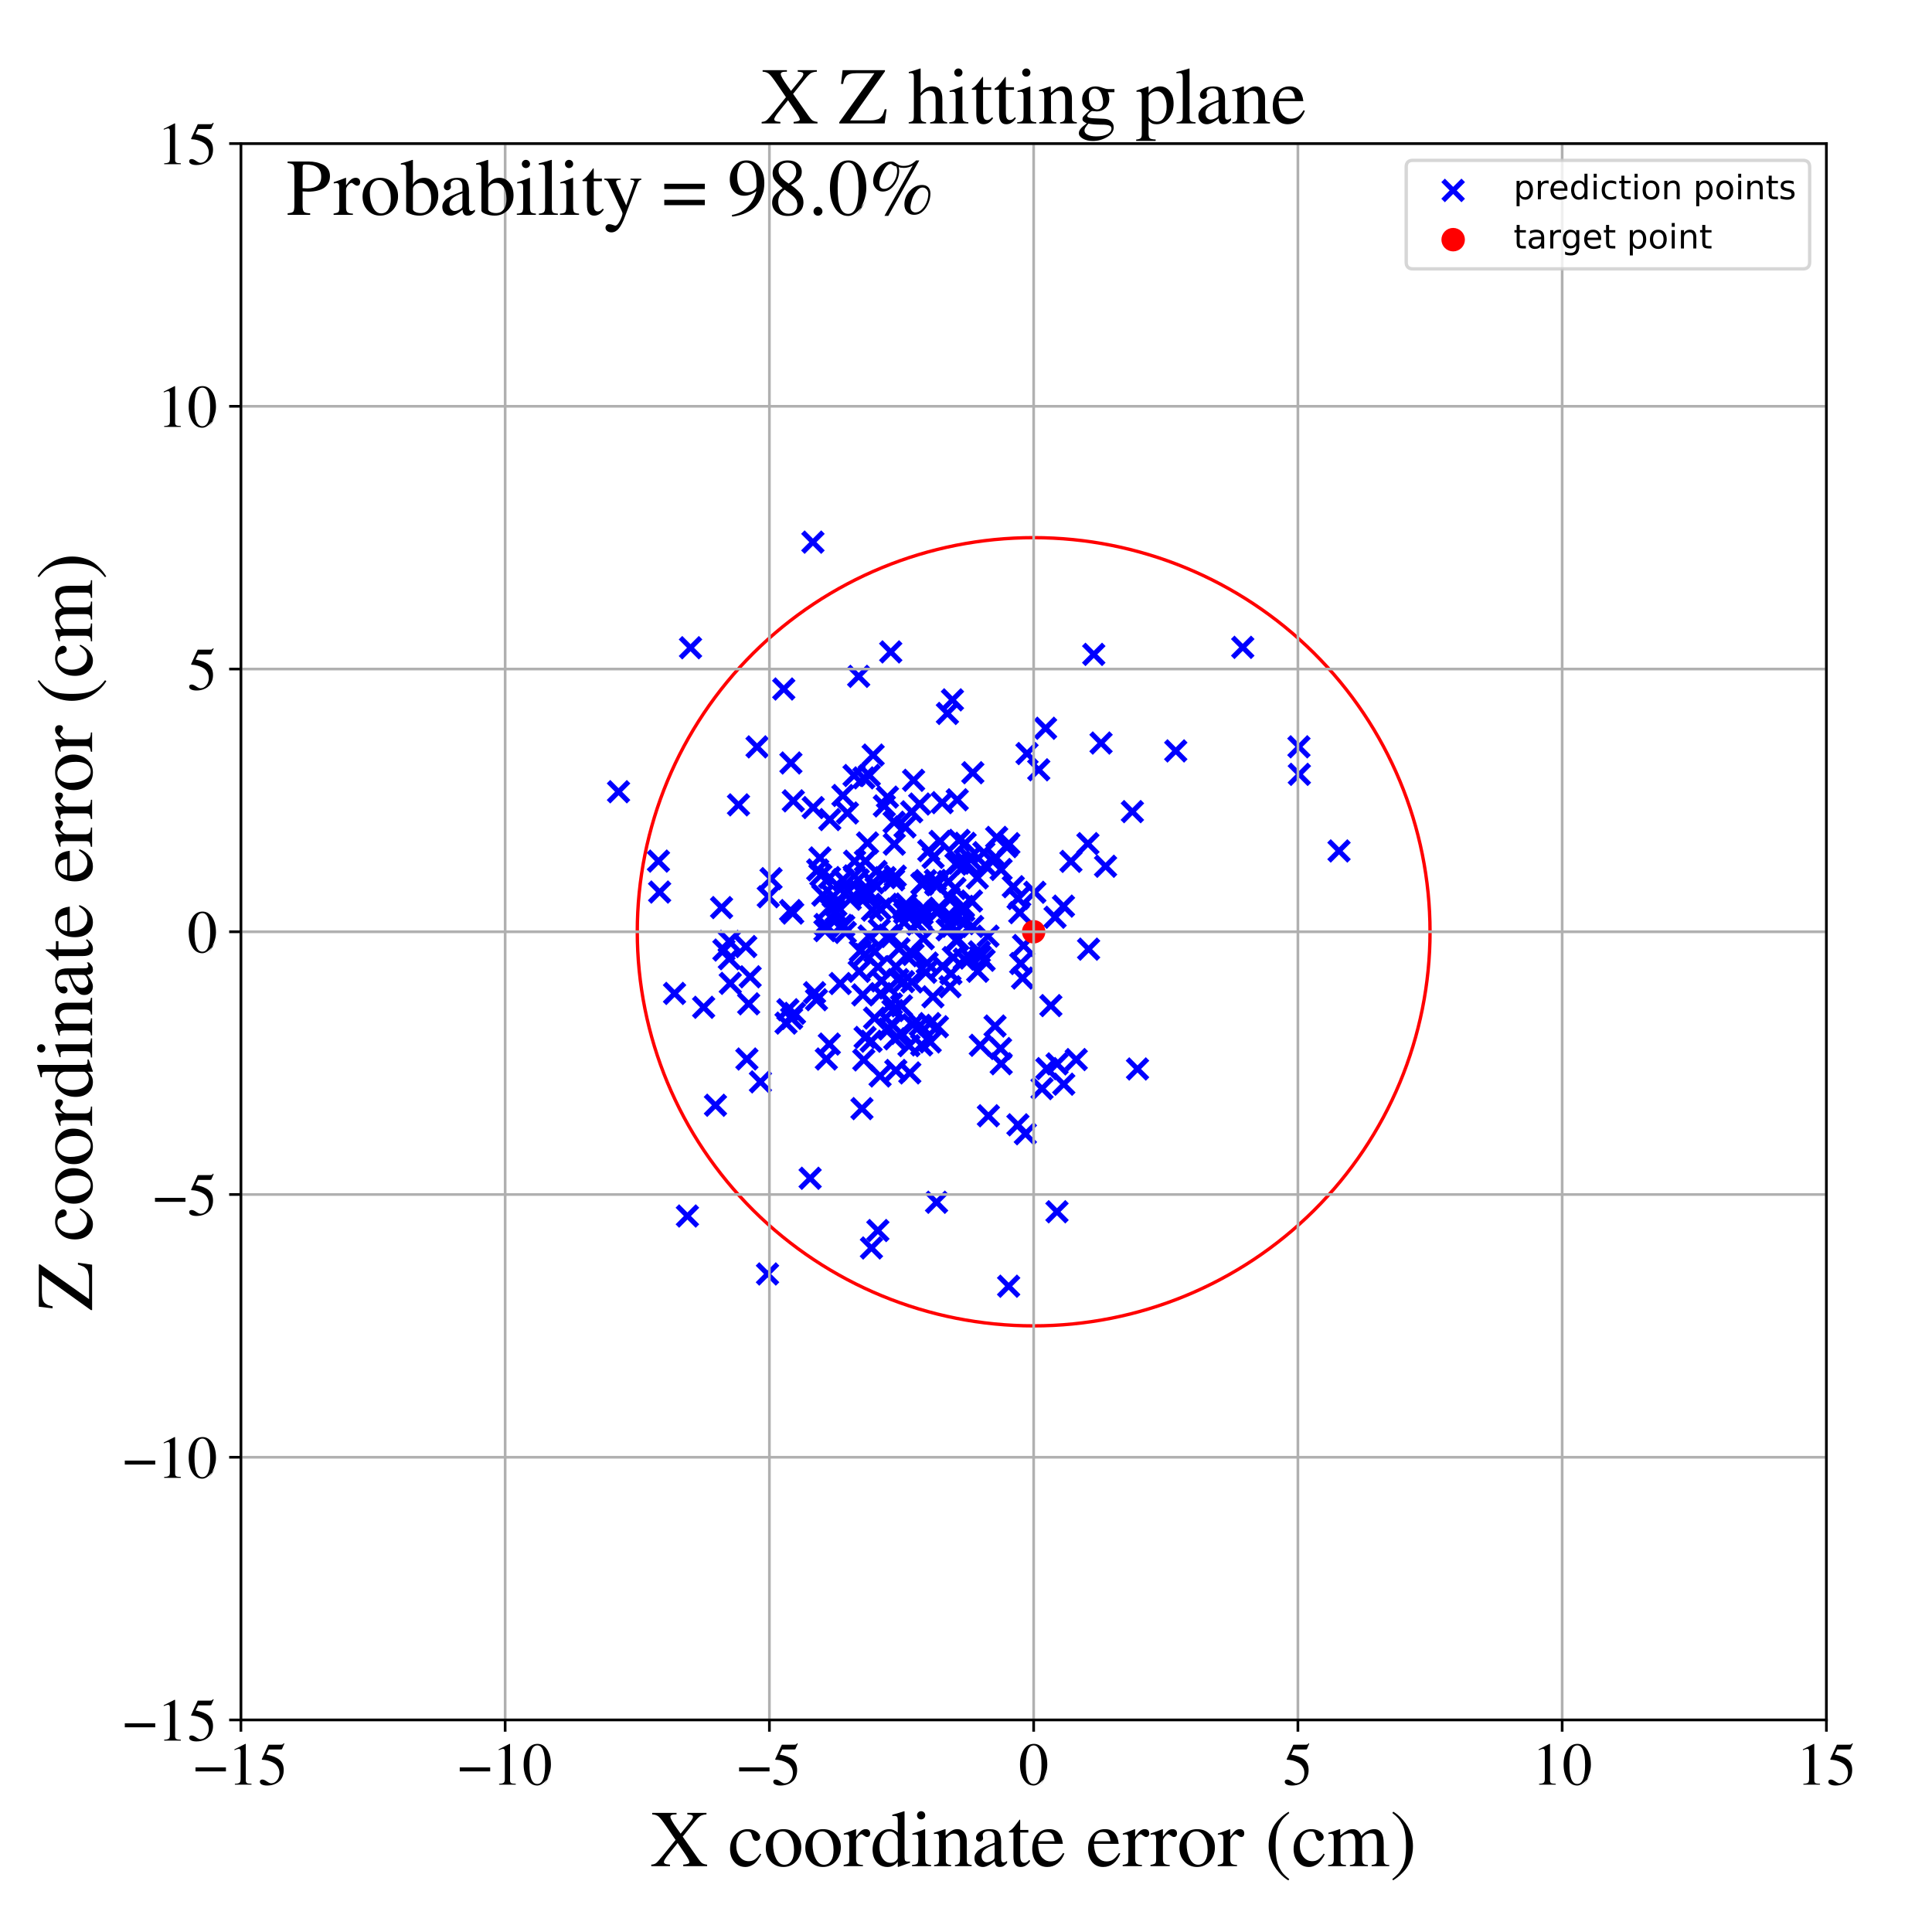 <?xml version="1.0" encoding="utf-8" standalone="no"?>
<!DOCTYPE svg PUBLIC "-//W3C//DTD SVG 1.1//EN"
  "http://www.w3.org/Graphics/SVG/1.1/DTD/svg11.dtd">
<!-- Created with matplotlib (https://matplotlib.org/) -->
<svg height="576pt" version="1.1" viewBox="0 0 576 576" width="576pt" xmlns="http://www.w3.org/2000/svg" xmlns:xlink="http://www.w3.org/1999/xlink">
 <defs>
  <style type="text/css">
*{stroke-linecap:butt;stroke-linejoin:round;}
  </style>
 </defs>
 <g id="figure_1">
  <g id="patch_1">
   <path d="M 0 576 
L 576 576 
L 576 0 
L 0 0 
z
" style="fill:#ffffff;"/>
  </g>
  <g id="axes_1">
   <g id="patch_2">
    <path d="M 71.822 512.784 
L 544.52 512.784 
L 544.52 42.802 
L 71.822 42.802 
z
" style="fill:#ffffff;"/>
   </g>
   <g id="PathCollection_1">
    <defs>
     <path d="M -3 3 
L 3 -3 
M -3 -3 
L 3 3 
" id="m8bdf904f6c" style="stroke:#0000ff;stroke-width:1.5;"/>
    </defs>
    <g clip-path="url(#p6074574e47)">
     <use style="fill:#0000ff;stroke:#0000ff;stroke-width:1.5;" x="205.873" xlink:href="#m8bdf904f6c" y="193.118"/>
     <use style="fill:#0000ff;stroke:#0000ff;stroke-width:1.5;" x="271.876" xlink:href="#m8bdf904f6c" y="292.754"/>
     <use style="fill:#0000ff;stroke:#0000ff;stroke-width:1.5;" x="274.837" xlink:href="#m8bdf904f6c" y="263.43"/>
     <use style="fill:#0000ff;stroke:#0000ff;stroke-width:1.5;" x="272.153" xlink:href="#m8bdf904f6c" y="305.509"/>
     <use style="fill:#0000ff;stroke:#0000ff;stroke-width:1.5;" x="264.578" xlink:href="#m8bdf904f6c" y="237.645"/>
     <use style="fill:#0000ff;stroke:#0000ff;stroke-width:1.5;" x="273.514" xlink:href="#m8bdf904f6c" y="275.584"/>
     <use style="fill:#0000ff;stroke:#0000ff;stroke-width:1.5;" x="288.211" xlink:href="#m8bdf904f6c" y="257.403"/>
     <use style="fill:#0000ff;stroke:#0000ff;stroke-width:1.5;" x="271.248" xlink:href="#m8bdf904f6c" y="319.873"/>
     <use style="fill:#0000ff;stroke:#0000ff;stroke-width:1.5;" x="260.739" xlink:href="#m8bdf904f6c" y="303.526"/>
     <use style="fill:#0000ff;stroke:#0000ff;stroke-width:1.5;" x="293.724" xlink:href="#m8bdf904f6c" y="257.959"/>
     <use style="fill:#0000ff;stroke:#0000ff;stroke-width:1.5;" x="267.078" xlink:href="#m8bdf904f6c" y="319.136"/>
     <use style="fill:#0000ff;stroke:#0000ff;stroke-width:1.5;" x="305.693" xlink:href="#m8bdf904f6c" y="338.013"/>
     <use style="fill:#0000ff;stroke:#0000ff;stroke-width:1.5;" x="247.385" xlink:href="#m8bdf904f6c" y="244.348"/>
     <use style="fill:#0000ff;stroke:#0000ff;stroke-width:1.5;" x="223.207" xlink:href="#m8bdf904f6c" y="299.273"/>
     <use style="fill:#0000ff;stroke:#0000ff;stroke-width:1.5;" x="287.476" xlink:href="#m8bdf904f6c" y="285.959"/>
     <use style="fill:#0000ff;stroke:#0000ff;stroke-width:1.5;" x="268.021" xlink:href="#m8bdf904f6c" y="282.844"/>
     <use style="fill:#0000ff;stroke:#0000ff;stroke-width:1.5;" x="267.114" xlink:href="#m8bdf904f6c" y="288.206"/>
     <use style="fill:#0000ff;stroke:#0000ff;stroke-width:1.5;" x="248.41" xlink:href="#m8bdf904f6c" y="267.203"/>
     <use style="fill:#0000ff;stroke:#0000ff;stroke-width:1.5;" x="264.993" xlink:href="#m8bdf904f6c" y="278.814"/>
     <use style="fill:#0000ff;stroke:#0000ff;stroke-width:1.5;" x="217.724" xlink:href="#m8bdf904f6c" y="293.175"/>
     <use style="fill:#0000ff;stroke:#0000ff;stroke-width:1.5;" x="281" xlink:href="#m8bdf904f6c" y="288.073"/>
     <use style="fill:#0000ff;stroke:#0000ff;stroke-width:1.5;" x="269.701" xlink:href="#m8bdf904f6c" y="272.152"/>
     <use style="fill:#0000ff;stroke:#0000ff;stroke-width:1.5;" x="268.658" xlink:href="#m8bdf904f6c" y="308.088"/>
     <use style="fill:#0000ff;stroke:#0000ff;stroke-width:1.5;" x="296.966" xlink:href="#m8bdf904f6c" y="255.798"/>
     <use style="fill:#0000ff;stroke:#0000ff;stroke-width:1.5;" x="228.824" xlink:href="#m8bdf904f6c" y="379.817"/>
     <use style="fill:#0000ff;stroke:#0000ff;stroke-width:1.5;" x="250.509" xlink:href="#m8bdf904f6c" y="293.226"/>
     <use style="fill:#0000ff;stroke:#0000ff;stroke-width:1.5;" x="246.361" xlink:href="#m8bdf904f6c" y="315.727"/>
     <use style="fill:#0000ff;stroke:#0000ff;stroke-width:1.5;" x="242.855" xlink:href="#m8bdf904f6c" y="295.958"/>
     <use style="fill:#0000ff;stroke:#0000ff;stroke-width:1.5;" x="275.262" xlink:href="#m8bdf904f6c" y="279.861"/>
     <use style="fill:#0000ff;stroke:#0000ff;stroke-width:1.5;" x="275.977" xlink:href="#m8bdf904f6c" y="289.877"/>
     <use style="fill:#0000ff;stroke:#0000ff;stroke-width:1.5;" x="304.861" xlink:href="#m8bdf904f6c" y="291.59"/>
     <use style="fill:#0000ff;stroke:#0000ff;stroke-width:1.5;" x="249.222" xlink:href="#m8bdf904f6c" y="271.845"/>
     <use style="fill:#0000ff;stroke:#0000ff;stroke-width:1.5;" x="196.314" xlink:href="#m8bdf904f6c" y="256.726"/>
     <use style="fill:#0000ff;stroke:#0000ff;stroke-width:1.5;" x="291.485" xlink:href="#m8bdf904f6c" y="289.57"/>
     <use style="fill:#0000ff;stroke:#0000ff;stroke-width:1.5;" x="274.34" xlink:href="#m8bdf904f6c" y="305.689"/>
     <use style="fill:#0000ff;stroke:#0000ff;stroke-width:1.5;" x="282.753" xlink:href="#m8bdf904f6c" y="262.814"/>
     <use style="fill:#0000ff;stroke:#0000ff;stroke-width:1.5;" x="282.878" xlink:href="#m8bdf904f6c" y="275.524"/>
     <use style="fill:#0000ff;stroke:#0000ff;stroke-width:1.5;" x="234.905" xlink:href="#m8bdf904f6c" y="301.034"/>
     <use style="fill:#0000ff;stroke:#0000ff;stroke-width:1.5;" x="251.298" xlink:href="#m8bdf904f6c" y="237.16"/>
     <use style="fill:#0000ff;stroke:#0000ff;stroke-width:1.5;" x="184.409" xlink:href="#m8bdf904f6c" y="236.045"/>
     <use style="fill:#0000ff;stroke:#0000ff;stroke-width:1.5;" x="298.461" xlink:href="#m8bdf904f6c" y="259.218"/>
     <use style="fill:#0000ff;stroke:#0000ff;stroke-width:1.5;" x="257.965" xlink:href="#m8bdf904f6c" y="266.534"/>
     <use style="fill:#0000ff;stroke:#0000ff;stroke-width:1.5;" x="285.646" xlink:href="#m8bdf904f6c" y="280.086"/>
     <use style="fill:#0000ff;stroke:#0000ff;stroke-width:1.5;" x="264.3" xlink:href="#m8bdf904f6c" y="269.607"/>
     <use style="fill:#0000ff;stroke:#0000ff;stroke-width:1.5;" x="220.173" xlink:href="#m8bdf904f6c" y="239.956"/>
     <use style="fill:#0000ff;stroke:#0000ff;stroke-width:1.5;" x="283.228" xlink:href="#m8bdf904f6c" y="294.173"/>
     <use style="fill:#0000ff;stroke:#0000ff;stroke-width:1.5;" x="274.915" xlink:href="#m8bdf904f6c" y="272.408"/>
     <use style="fill:#0000ff;stroke:#0000ff;stroke-width:1.5;" x="226.713" xlink:href="#m8bdf904f6c" y="322.546"/>
     <use style="fill:#0000ff;stroke:#0000ff;stroke-width:1.5;" x="259.811" xlink:href="#m8bdf904f6c" y="372.066"/>
     <use style="fill:#0000ff;stroke:#0000ff;stroke-width:1.5;" x="213.309" xlink:href="#m8bdf904f6c" y="329.521"/>
     <use style="fill:#0000ff;stroke:#0000ff;stroke-width:1.5;" x="289.632" xlink:href="#m8bdf904f6c" y="268.623"/>
     <use style="fill:#0000ff;stroke:#0000ff;stroke-width:1.5;" x="271.807" xlink:href="#m8bdf904f6c" y="242.022"/>
     <use style="fill:#0000ff;stroke:#0000ff;stroke-width:1.5;" x="266.42" xlink:href="#m8bdf904f6c" y="262.318"/>
     <use style="fill:#0000ff;stroke:#0000ff;stroke-width:1.5;" x="217.445" xlink:href="#m8bdf904f6c" y="285.827"/>
     <use style="fill:#0000ff;stroke:#0000ff;stroke-width:1.5;" x="284.705" xlink:href="#m8bdf904f6c" y="264.884"/>
     <use style="fill:#0000ff;stroke:#0000ff;stroke-width:1.5;" x="265.811" xlink:href="#m8bdf904f6c" y="279.207"/>
     <use style="fill:#0000ff;stroke:#0000ff;stroke-width:1.5;" x="315.122" xlink:href="#m8bdf904f6c" y="361.272"/>
     <use style="fill:#0000ff;stroke:#0000ff;stroke-width:1.5;" x="257.547" xlink:href="#m8bdf904f6c" y="231.916"/>
     <use style="fill:#0000ff;stroke:#0000ff;stroke-width:1.5;" x="266.214" xlink:href="#m8bdf904f6c" y="301.277"/>
     <use style="fill:#0000ff;stroke:#0000ff;stroke-width:1.5;" x="292.266" xlink:href="#m8bdf904f6c" y="311.642"/>
     <use style="fill:#0000ff;stroke:#0000ff;stroke-width:1.5;" x="274.574" xlink:href="#m8bdf904f6c" y="273.934"/>
     <use style="fill:#0000ff;stroke:#0000ff;stroke-width:1.5;" x="279.274" xlink:href="#m8bdf904f6c" y="263.806"/>
     <use style="fill:#0000ff;stroke:#0000ff;stroke-width:1.5;" x="285.849" xlink:href="#m8bdf904f6c" y="257.348"/>
     <use style="fill:#0000ff;stroke:#0000ff;stroke-width:1.5;" x="245.314" xlink:href="#m8bdf904f6c" y="266.879"/>
     <use style="fill:#0000ff;stroke:#0000ff;stroke-width:1.5;" x="286.401" xlink:href="#m8bdf904f6c" y="271.388"/>
     <use style="fill:#0000ff;stroke:#0000ff;stroke-width:1.5;" x="283.506" xlink:href="#m8bdf904f6c" y="290.291"/>
     <use style="fill:#0000ff;stroke:#0000ff;stroke-width:1.5;" x="251.36" xlink:href="#m8bdf904f6c" y="262.27"/>
     <use style="fill:#0000ff;stroke:#0000ff;stroke-width:1.5;" x="209.782" xlink:href="#m8bdf904f6c" y="300.316"/>
     <use style="fill:#0000ff;stroke:#0000ff;stroke-width:1.5;" x="251.559" xlink:href="#m8bdf904f6c" y="276.063"/>
     <use style="fill:#0000ff;stroke:#0000ff;stroke-width:1.5;" x="272.375" xlink:href="#m8bdf904f6c" y="232.639"/>
     <use style="fill:#0000ff;stroke:#0000ff;stroke-width:1.5;" x="266.623" xlink:href="#m8bdf904f6c" y="251.68"/>
     <use style="fill:#0000ff;stroke:#0000ff;stroke-width:1.5;" x="259.11" xlink:href="#m8bdf904f6c" y="279.062"/>
     <use style="fill:#0000ff;stroke:#0000ff;stroke-width:1.5;" x="296.656" xlink:href="#m8bdf904f6c" y="305.896"/>
     <use style="fill:#0000ff;stroke:#0000ff;stroke-width:1.5;" x="293.4" xlink:href="#m8bdf904f6c" y="286.294"/>
     <use style="fill:#0000ff;stroke:#0000ff;stroke-width:1.5;" x="257.912" xlink:href="#m8bdf904f6c" y="309.29"/>
     <use style="fill:#0000ff;stroke:#0000ff;stroke-width:1.5;" x="278.137" xlink:href="#m8bdf904f6c" y="297.176"/>
     <use style="fill:#0000ff;stroke:#0000ff;stroke-width:1.5;" x="294.671" xlink:href="#m8bdf904f6c" y="332.648"/>
     <use style="fill:#0000ff;stroke:#0000ff;stroke-width:1.5;" x="196.66" xlink:href="#m8bdf904f6c" y="265.956"/>
     <use style="fill:#0000ff;stroke:#0000ff;stroke-width:1.5;" x="270.254" xlink:href="#m8bdf904f6c" y="271.336"/>
     <use style="fill:#0000ff;stroke:#0000ff;stroke-width:1.5;" x="350.536" xlink:href="#m8bdf904f6c" y="223.872"/>
     <use style="fill:#0000ff;stroke:#0000ff;stroke-width:1.5;" x="245.939" xlink:href="#m8bdf904f6c" y="277.449"/>
     <use style="fill:#0000ff;stroke:#0000ff;stroke-width:1.5;" x="279.224" xlink:href="#m8bdf904f6c" y="358.44"/>
     <use style="fill:#0000ff;stroke:#0000ff;stroke-width:1.5;" x="266.564" xlink:href="#m8bdf904f6c" y="245.128"/>
     <use style="fill:#0000ff;stroke:#0000ff;stroke-width:1.5;" x="272.212" xlink:href="#m8bdf904f6c" y="284.552"/>
     <use style="fill:#0000ff;stroke:#0000ff;stroke-width:1.5;" x="258.649" xlink:href="#m8bdf904f6c" y="251.313"/>
     <use style="fill:#0000ff;stroke:#0000ff;stroke-width:1.5;" x="256.653" xlink:href="#m8bdf904f6c" y="265.964"/>
     <use style="fill:#0000ff;stroke:#0000ff;stroke-width:1.5;" x="287.737" xlink:href="#m8bdf904f6c" y="251.423"/>
     <use style="fill:#0000ff;stroke:#0000ff;stroke-width:1.5;" x="244.728" xlink:href="#m8bdf904f6c" y="260.942"/>
     <use style="fill:#0000ff;stroke:#0000ff;stroke-width:1.5;" x="320.865" xlink:href="#m8bdf904f6c" y="315.897"/>
     <use style="fill:#0000ff;stroke:#0000ff;stroke-width:1.5;" x="233.67" xlink:href="#m8bdf904f6c" y="205.419"/>
     <use style="fill:#0000ff;stroke:#0000ff;stroke-width:1.5;" x="309.689" xlink:href="#m8bdf904f6c" y="229.508"/>
     <use style="fill:#0000ff;stroke:#0000ff;stroke-width:1.5;" x="265.12" xlink:href="#m8bdf904f6c" y="294.573"/>
     <use style="fill:#0000ff;stroke:#0000ff;stroke-width:1.5;" x="255.882" xlink:href="#m8bdf904f6c" y="262.306"/>
     <use style="fill:#0000ff;stroke:#0000ff;stroke-width:1.5;" x="283.959" xlink:href="#m8bdf904f6c" y="208.657"/>
     <use style="fill:#0000ff;stroke:#0000ff;stroke-width:1.5;" x="243.423" xlink:href="#m8bdf904f6c" y="298.052"/>
     <use style="fill:#0000ff;stroke:#0000ff;stroke-width:1.5;" x="270.13" xlink:href="#m8bdf904f6c" y="269.527"/>
     <use style="fill:#0000ff;stroke:#0000ff;stroke-width:1.5;" x="244.442" xlink:href="#m8bdf904f6c" y="255.78"/>
     <use style="fill:#0000ff;stroke:#0000ff;stroke-width:1.5;" x="235.8" xlink:href="#m8bdf904f6c" y="227.474"/>
     <use style="fill:#0000ff;stroke:#0000ff;stroke-width:1.5;" x="289.274" xlink:href="#m8bdf904f6c" y="285.632"/>
     <use style="fill:#0000ff;stroke:#0000ff;stroke-width:1.5;" x="260.79" xlink:href="#m8bdf904f6c" y="283.731"/>
     <use style="fill:#0000ff;stroke:#0000ff;stroke-width:1.5;" x="311.728" xlink:href="#m8bdf904f6c" y="217.124"/>
     <use style="fill:#0000ff;stroke:#0000ff;stroke-width:1.5;" x="247.254" xlink:href="#m8bdf904f6c" y="311.274"/>
     <use style="fill:#0000ff;stroke:#0000ff;stroke-width:1.5;" x="282.377" xlink:href="#m8bdf904f6c" y="277.217"/>
     <use style="fill:#0000ff;stroke:#0000ff;stroke-width:1.5;" x="279.149" xlink:href="#m8bdf904f6c" y="271.758"/>
     <use style="fill:#0000ff;stroke:#0000ff;stroke-width:1.5;" x="249.213" xlink:href="#m8bdf904f6c" y="269.92"/>
     <use style="fill:#0000ff;stroke:#0000ff;stroke-width:1.5;" x="265.563" xlink:href="#m8bdf904f6c" y="194.362"/>
     <use style="fill:#0000ff;stroke:#0000ff;stroke-width:1.5;" x="250.951" xlink:href="#m8bdf904f6c" y="275.87"/>
     <use style="fill:#0000ff;stroke:#0000ff;stroke-width:1.5;" x="275.213" xlink:href="#m8bdf904f6c" y="270.767"/>
     <use style="fill:#0000ff;stroke:#0000ff;stroke-width:1.5;" x="262.161" xlink:href="#m8bdf904f6c" y="277.182"/>
     <use style="fill:#0000ff;stroke:#0000ff;stroke-width:1.5;" x="283.885" xlink:href="#m8bdf904f6c" y="276.158"/>
     <use style="fill:#0000ff;stroke:#0000ff;stroke-width:1.5;" x="252.659" xlink:href="#m8bdf904f6c" y="242.382"/>
     <use style="fill:#0000ff;stroke:#0000ff;stroke-width:1.5;" x="258.822" xlink:href="#m8bdf904f6c" y="265.857"/>
     <use style="fill:#0000ff;stroke:#0000ff;stroke-width:1.5;" x="274.193" xlink:href="#m8bdf904f6c" y="239.711"/>
     <use style="fill:#0000ff;stroke:#0000ff;stroke-width:1.5;" x="289.028" xlink:href="#m8bdf904f6c" y="255.874"/>
     <use style="fill:#0000ff;stroke:#0000ff;stroke-width:1.5;" x="282.46" xlink:href="#m8bdf904f6c" y="212.708"/>
     <use style="fill:#0000ff;stroke:#0000ff;stroke-width:1.5;" x="236.337" xlink:href="#m8bdf904f6c" y="272.223"/>
     <use style="fill:#0000ff;stroke:#0000ff;stroke-width:1.5;" x="257.236" xlink:href="#m8bdf904f6c" y="296.615"/>
     <use style="fill:#0000ff;stroke:#0000ff;stroke-width:1.5;" x="236.008" xlink:href="#m8bdf904f6c" y="303.605"/>
     <use style="fill:#0000ff;stroke:#0000ff;stroke-width:1.5;" x="276.898" xlink:href="#m8bdf904f6c" y="253.619"/>
     <use style="fill:#0000ff;stroke:#0000ff;stroke-width:1.5;" x="265.041" xlink:href="#m8bdf904f6c" y="306.785"/>
     <use style="fill:#0000ff;stroke:#0000ff;stroke-width:1.5;" x="223.644" xlink:href="#m8bdf904f6c" y="291.219"/>
     <use style="fill:#0000ff;stroke:#0000ff;stroke-width:1.5;" x="252.027" xlink:href="#m8bdf904f6c" y="277.992"/>
     <use style="fill:#0000ff;stroke:#0000ff;stroke-width:1.5;" x="326.088" xlink:href="#m8bdf904f6c" y="195.098"/>
     <use style="fill:#0000ff;stroke:#0000ff;stroke-width:1.5;" x="254.631" xlink:href="#m8bdf904f6c" y="261.132"/>
     <use style="fill:#0000ff;stroke:#0000ff;stroke-width:1.5;" x="258.298" xlink:href="#m8bdf904f6c" y="267.296"/>
     <use style="fill:#0000ff;stroke:#0000ff;stroke-width:1.5;" x="275.054" xlink:href="#m8bdf904f6c" y="263.642"/>
     <use style="fill:#0000ff;stroke:#0000ff;stroke-width:1.5;" x="399.212" xlink:href="#m8bdf904f6c" y="253.699"/>
     <use style="fill:#0000ff;stroke:#0000ff;stroke-width:1.5;" x="215.82" xlink:href="#m8bdf904f6c" y="283.248"/>
     <use style="fill:#0000ff;stroke:#0000ff;stroke-width:1.5;" x="278.884" xlink:href="#m8bdf904f6c" y="262.464"/>
     <use style="fill:#0000ff;stroke:#0000ff;stroke-width:1.5;" x="247.307" xlink:href="#m8bdf904f6c" y="261.633"/>
     <use style="fill:#0000ff;stroke:#0000ff;stroke-width:1.5;" x="278.194" xlink:href="#m8bdf904f6c" y="255.62"/>
     <use style="fill:#0000ff;stroke:#0000ff;stroke-width:1.5;" x="252.771" xlink:href="#m8bdf904f6c" y="265.446"/>
     <use style="fill:#0000ff;stroke:#0000ff;stroke-width:1.5;" x="260.316" xlink:href="#m8bdf904f6c" y="225.118"/>
     <use style="fill:#0000ff;stroke:#0000ff;stroke-width:1.5;" x="274.78" xlink:href="#m8bdf904f6c" y="311.526"/>
     <use style="fill:#0000ff;stroke:#0000ff;stroke-width:1.5;" x="265.773" xlink:href="#m8bdf904f6c" y="299.286"/>
     <use style="fill:#0000ff;stroke:#0000ff;stroke-width:1.5;" x="222.34" xlink:href="#m8bdf904f6c" y="282.197"/>
     <use style="fill:#0000ff;stroke:#0000ff;stroke-width:1.5;" x="269.377" xlink:href="#m8bdf904f6c" y="292.654"/>
     <use style="fill:#0000ff;stroke:#0000ff;stroke-width:1.5;" x="305.153" xlink:href="#m8bdf904f6c" y="281.892"/>
     <use style="fill:#0000ff;stroke:#0000ff;stroke-width:1.5;" x="284.222" xlink:href="#m8bdf904f6c" y="285.48"/>
     <use style="fill:#0000ff;stroke:#0000ff;stroke-width:1.5;" x="245.987" xlink:href="#m8bdf904f6c" y="275.628"/>
     <use style="fill:#0000ff;stroke:#0000ff;stroke-width:1.5;" x="290.03" xlink:href="#m8bdf904f6c" y="230.38"/>
     <use style="fill:#0000ff;stroke:#0000ff;stroke-width:1.5;" x="298.495" xlink:href="#m8bdf904f6c" y="317.146"/>
     <use style="fill:#0000ff;stroke:#0000ff;stroke-width:1.5;" x="329.608" xlink:href="#m8bdf904f6c" y="258.265"/>
     <use style="fill:#0000ff;stroke:#0000ff;stroke-width:1.5;" x="269.566" xlink:href="#m8bdf904f6c" y="274.997"/>
     <use style="fill:#0000ff;stroke:#0000ff;stroke-width:1.5;" x="310.668" xlink:href="#m8bdf904f6c" y="324.557"/>
     <use style="fill:#0000ff;stroke:#0000ff;stroke-width:1.5;" x="236.867" xlink:href="#m8bdf904f6c" y="302.114"/>
     <use style="fill:#0000ff;stroke:#0000ff;stroke-width:1.5;" x="306.187" xlink:href="#m8bdf904f6c" y="224.664"/>
     <use style="fill:#0000ff;stroke:#0000ff;stroke-width:1.5;" x="267.7" xlink:href="#m8bdf904f6c" y="292.048"/>
     <use style="fill:#0000ff;stroke:#0000ff;stroke-width:1.5;" x="313.298" xlink:href="#m8bdf904f6c" y="299.804"/>
     <use style="fill:#0000ff;stroke:#0000ff;stroke-width:1.5;" x="304.305" xlink:href="#m8bdf904f6c" y="287.258"/>
     <use style="fill:#0000ff;stroke:#0000ff;stroke-width:1.5;" x="324.548" xlink:href="#m8bdf904f6c" y="282.978"/>
     <use style="fill:#0000ff;stroke:#0000ff;stroke-width:1.5;" x="259.717" xlink:href="#m8bdf904f6c" y="310.422"/>
     <use style="fill:#0000ff;stroke:#0000ff;stroke-width:1.5;" x="257.53" xlink:href="#m8bdf904f6c" y="315.999"/>
     <use style="fill:#0000ff;stroke:#0000ff;stroke-width:1.5;" x="298.3" xlink:href="#m8bdf904f6c" y="312.606"/>
     <use style="fill:#0000ff;stroke:#0000ff;stroke-width:1.5;" x="270.268" xlink:href="#m8bdf904f6c" y="284.94"/>
     <use style="fill:#0000ff;stroke:#0000ff;stroke-width:1.5;" x="300.711" xlink:href="#m8bdf904f6c" y="383.47"/>
     <use style="fill:#0000ff;stroke:#0000ff;stroke-width:1.5;" x="285.39" xlink:href="#m8bdf904f6c" y="238.448"/>
     <use style="fill:#0000ff;stroke:#0000ff;stroke-width:1.5;" x="242.358" xlink:href="#m8bdf904f6c" y="161.633"/>
     <use style="fill:#0000ff;stroke:#0000ff;stroke-width:1.5;" x="262.561" xlink:href="#m8bdf904f6c" y="296.24"/>
     <use style="fill:#0000ff;stroke:#0000ff;stroke-width:1.5;" x="236.512" xlink:href="#m8bdf904f6c" y="238.762"/>
     <use style="fill:#0000ff;stroke:#0000ff;stroke-width:1.5;" x="294.56" xlink:href="#m8bdf904f6c" y="279.097"/>
     <use style="fill:#0000ff;stroke:#0000ff;stroke-width:1.5;" x="292.316" xlink:href="#m8bdf904f6c" y="285.181"/>
     <use style="fill:#0000ff;stroke:#0000ff;stroke-width:1.5;" x="261.192" xlink:href="#m8bdf904f6c" y="259.817"/>
     <use style="fill:#0000ff;stroke:#0000ff;stroke-width:1.5;" x="261.723" xlink:href="#m8bdf904f6c" y="366.866"/>
     <use style="fill:#0000ff;stroke:#0000ff;stroke-width:1.5;" x="324.345" xlink:href="#m8bdf904f6c" y="251.517"/>
     <use style="fill:#0000ff;stroke:#0000ff;stroke-width:1.5;" x="242.447" xlink:href="#m8bdf904f6c" y="240.77"/>
     <use style="fill:#0000ff;stroke:#0000ff;stroke-width:1.5;" x="280.272" xlink:href="#m8bdf904f6c" y="250.846"/>
     <use style="fill:#0000ff;stroke:#0000ff;stroke-width:1.5;" x="235.693" xlink:href="#m8bdf904f6c" y="271.472"/>
     <use style="fill:#0000ff;stroke:#0000ff;stroke-width:1.5;" x="287.197" xlink:href="#m8bdf904f6c" y="275.378"/>
     <use style="fill:#0000ff;stroke:#0000ff;stroke-width:1.5;" x="282.971" xlink:href="#m8bdf904f6c" y="272.67"/>
     <use style="fill:#0000ff;stroke:#0000ff;stroke-width:1.5;" x="263.654" xlink:href="#m8bdf904f6c" y="240.275"/>
     <use style="fill:#0000ff;stroke:#0000ff;stroke-width:1.5;" x="300.081" xlink:href="#m8bdf904f6c" y="252.415"/>
     <use style="fill:#0000ff;stroke:#0000ff;stroke-width:1.5;" x="302.101" xlink:href="#m8bdf904f6c" y="264.355"/>
     <use style="fill:#0000ff;stroke:#0000ff;stroke-width:1.5;" x="275.942" xlink:href="#m8bdf904f6c" y="262.537"/>
     <use style="fill:#0000ff;stroke:#0000ff;stroke-width:1.5;" x="289.971" xlink:href="#m8bdf904f6c" y="276.217"/>
     <use style="fill:#0000ff;stroke:#0000ff;stroke-width:1.5;" x="268.763" xlink:href="#m8bdf904f6c" y="299.894"/>
     <use style="fill:#0000ff;stroke:#0000ff;stroke-width:1.5;" x="277.206" xlink:href="#m8bdf904f6c" y="305.169"/>
     <use style="fill:#0000ff;stroke:#0000ff;stroke-width:1.5;" x="256.154" xlink:href="#m8bdf904f6c" y="289.596"/>
     <use style="fill:#0000ff;stroke:#0000ff;stroke-width:1.5;" x="291.981" xlink:href="#m8bdf904f6c" y="283.778"/>
     <use style="fill:#0000ff;stroke:#0000ff;stroke-width:1.5;" x="285.939" xlink:href="#m8bdf904f6c" y="250.546"/>
     <use style="fill:#0000ff;stroke:#0000ff;stroke-width:1.5;" x="229.874" xlink:href="#m8bdf904f6c" y="261.956"/>
     <use style="fill:#0000ff;stroke:#0000ff;stroke-width:1.5;" x="271.55" xlink:href="#m8bdf904f6c" y="272.003"/>
     <use style="fill:#0000ff;stroke:#0000ff;stroke-width:1.5;" x="266.918" xlink:href="#m8bdf904f6c" y="261.207"/>
     <use style="fill:#0000ff;stroke:#0000ff;stroke-width:1.5;" x="286.074" xlink:href="#m8bdf904f6c" y="256.914"/>
     <use style="fill:#0000ff;stroke:#0000ff;stroke-width:1.5;" x="387.263" xlink:href="#m8bdf904f6c" y="222.656"/>
     <use style="fill:#0000ff;stroke:#0000ff;stroke-width:1.5;" x="314.553" xlink:href="#m8bdf904f6c" y="273.462"/>
     <use style="fill:#0000ff;stroke:#0000ff;stroke-width:1.5;" x="317.061" xlink:href="#m8bdf904f6c" y="270.151"/>
     <use style="fill:#0000ff;stroke:#0000ff;stroke-width:1.5;" x="260.302" xlink:href="#m8bdf904f6c" y="263.201"/>
     <use style="fill:#0000ff;stroke:#0000ff;stroke-width:1.5;" x="262.832" xlink:href="#m8bdf904f6c" y="292.444"/>
     <use style="fill:#0000ff;stroke:#0000ff;stroke-width:1.5;" x="337.604" xlink:href="#m8bdf904f6c" y="241.975"/>
     <use style="fill:#0000ff;stroke:#0000ff;stroke-width:1.5;" x="269.807" xlink:href="#m8bdf904f6c" y="246.529"/>
     <use style="fill:#0000ff;stroke:#0000ff;stroke-width:1.5;" x="266.772" xlink:href="#m8bdf904f6c" y="309.716"/>
     <use style="fill:#0000ff;stroke:#0000ff;stroke-width:1.5;" x="259.167" xlink:href="#m8bdf904f6c" y="231.166"/>
     <use style="fill:#0000ff;stroke:#0000ff;stroke-width:1.5;" x="285" xlink:href="#m8bdf904f6c" y="257.625"/>
     <use style="fill:#0000ff;stroke:#0000ff;stroke-width:1.5;" x="308.523" xlink:href="#m8bdf904f6c" y="266.027"/>
     <use style="fill:#0000ff;stroke:#0000ff;stroke-width:1.5;" x="243.796" xlink:href="#m8bdf904f6c" y="259.359"/>
     <use style="fill:#0000ff;stroke:#0000ff;stroke-width:1.5;" x="304.019" xlink:href="#m8bdf904f6c" y="272.099"/>
     <use style="fill:#0000ff;stroke:#0000ff;stroke-width:1.5;" x="256.491" xlink:href="#m8bdf904f6c" y="283.524"/>
     <use style="fill:#0000ff;stroke:#0000ff;stroke-width:1.5;" x="280.89" xlink:href="#m8bdf904f6c" y="239.297"/>
     <use style="fill:#0000ff;stroke:#0000ff;stroke-width:1.5;" x="276.424" xlink:href="#m8bdf904f6c" y="287.117"/>
     <use style="fill:#0000ff;stroke:#0000ff;stroke-width:1.5;" x="254.785" xlink:href="#m8bdf904f6c" y="256.758"/>
     <use style="fill:#0000ff;stroke:#0000ff;stroke-width:1.5;" x="317.146" xlink:href="#m8bdf904f6c" y="323.238"/>
     <use style="fill:#0000ff;stroke:#0000ff;stroke-width:1.5;" x="291.375" xlink:href="#m8bdf904f6c" y="261.741"/>
     <use style="fill:#0000ff;stroke:#0000ff;stroke-width:1.5;" x="319.286" xlink:href="#m8bdf904f6c" y="256.804"/>
     <use style="fill:#0000ff;stroke:#0000ff;stroke-width:1.5;" x="287.338" xlink:href="#m8bdf904f6c" y="271.385"/>
     <use style="fill:#0000ff;stroke:#0000ff;stroke-width:1.5;" x="270.995" xlink:href="#m8bdf904f6c" y="311.741"/>
     <use style="fill:#0000ff;stroke:#0000ff;stroke-width:1.5;" x="370.509" xlink:href="#m8bdf904f6c" y="193.001"/>
     <use style="fill:#0000ff;stroke:#0000ff;stroke-width:1.5;" x="234.346" xlink:href="#m8bdf904f6c" y="305.023"/>
     <use style="fill:#0000ff;stroke:#0000ff;stroke-width:1.5;" x="282.941" xlink:href="#m8bdf904f6c" y="267.615"/>
     <use style="fill:#0000ff;stroke:#0000ff;stroke-width:1.5;" x="254.614" xlink:href="#m8bdf904f6c" y="231.205"/>
     <use style="fill:#0000ff;stroke:#0000ff;stroke-width:1.5;" x="256.978" xlink:href="#m8bdf904f6c" y="330.521"/>
     <use style="fill:#0000ff;stroke:#0000ff;stroke-width:1.5;" x="339.132" xlink:href="#m8bdf904f6c" y="318.701"/>
     <use style="fill:#0000ff;stroke:#0000ff;stroke-width:1.5;" x="278.962" xlink:href="#m8bdf904f6c" y="263.553"/>
     <use style="fill:#0000ff;stroke:#0000ff;stroke-width:1.5;" x="280.38" xlink:href="#m8bdf904f6c" y="271.054"/>
     <use style="fill:#0000ff;stroke:#0000ff;stroke-width:1.5;" x="258.01" xlink:href="#m8bdf904f6c" y="256.719"/>
     <use style="fill:#0000ff;stroke:#0000ff;stroke-width:1.5;" x="287.163" xlink:href="#m8bdf904f6c" y="270.197"/>
     <use style="fill:#0000ff;stroke:#0000ff;stroke-width:1.5;" x="256.003" xlink:href="#m8bdf904f6c" y="201.646"/>
     <use style="fill:#0000ff;stroke:#0000ff;stroke-width:1.5;" x="215.123" xlink:href="#m8bdf904f6c" y="270.584"/>
     <use style="fill:#0000ff;stroke:#0000ff;stroke-width:1.5;" x="312.099" xlink:href="#m8bdf904f6c" y="318.591"/>
     <use style="fill:#0000ff;stroke:#0000ff;stroke-width:1.5;" x="387.382" xlink:href="#m8bdf904f6c" y="230.859"/>
     <use style="fill:#0000ff;stroke:#0000ff;stroke-width:1.5;" x="253.491" xlink:href="#m8bdf904f6c" y="268.095"/>
     <use style="fill:#0000ff;stroke:#0000ff;stroke-width:1.5;" x="201.107" xlink:href="#m8bdf904f6c" y="296.175"/>
     <use style="fill:#0000ff;stroke:#0000ff;stroke-width:1.5;" x="262.457" xlink:href="#m8bdf904f6c" y="271.012"/>
     <use style="fill:#0000ff;stroke:#0000ff;stroke-width:1.5;" x="263.866" xlink:href="#m8bdf904f6c" y="261.656"/>
     <use style="fill:#0000ff;stroke:#0000ff;stroke-width:1.5;" x="328.264" xlink:href="#m8bdf904f6c" y="221.528"/>
     <use style="fill:#0000ff;stroke:#0000ff;stroke-width:1.5;" x="303.53" xlink:href="#m8bdf904f6c" y="267.885"/>
     <use style="fill:#0000ff;stroke:#0000ff;stroke-width:1.5;" x="241.529" xlink:href="#m8bdf904f6c" y="351.287"/>
     <use style="fill:#0000ff;stroke:#0000ff;stroke-width:1.5;" x="265.893" xlink:href="#m8bdf904f6c" y="305.338"/>
     <use style="fill:#0000ff;stroke:#0000ff;stroke-width:1.5;" x="217.429" xlink:href="#m8bdf904f6c" y="280.669"/>
     <use style="fill:#0000ff;stroke:#0000ff;stroke-width:1.5;" x="293.325" xlink:href="#m8bdf904f6c" y="254.199"/>
     <use style="fill:#0000ff;stroke:#0000ff;stroke-width:1.5;" x="204.942" xlink:href="#m8bdf904f6c" y="362.537"/>
     <use style="fill:#0000ff;stroke:#0000ff;stroke-width:1.5;" x="303.481" xlink:href="#m8bdf904f6c" y="335.343"/>
     <use style="fill:#0000ff;stroke:#0000ff;stroke-width:1.5;" x="285.07" xlink:href="#m8bdf904f6c" y="280.361"/>
     <use style="fill:#0000ff;stroke:#0000ff;stroke-width:1.5;" x="229.052" xlink:href="#m8bdf904f6c" y="267.354"/>
     <use style="fill:#0000ff;stroke:#0000ff;stroke-width:1.5;" x="300.776" xlink:href="#m8bdf904f6c" y="251.521"/>
     <use style="fill:#0000ff;stroke:#0000ff;stroke-width:1.5;" x="261.787" xlink:href="#m8bdf904f6c" y="288.253"/>
     <use style="fill:#0000ff;stroke:#0000ff;stroke-width:1.5;" x="225.702" xlink:href="#m8bdf904f6c" y="222.674"/>
     <use style="fill:#0000ff;stroke:#0000ff;stroke-width:1.5;" x="262.381" xlink:href="#m8bdf904f6c" y="320.792"/>
     <use style="fill:#0000ff;stroke:#0000ff;stroke-width:1.5;" x="277.328" xlink:href="#m8bdf904f6c" y="310.643"/>
     <use style="fill:#0000ff;stroke:#0000ff;stroke-width:1.5;" x="260.128" xlink:href="#m8bdf904f6c" y="271.349"/>
     <use style="fill:#0000ff;stroke:#0000ff;stroke-width:1.5;" x="257.895" xlink:href="#m8bdf904f6c" y="284.568"/>
     <use style="fill:#0000ff;stroke:#0000ff;stroke-width:1.5;" x="279.473" xlink:href="#m8bdf904f6c" y="306.102"/>
     <use style="fill:#0000ff;stroke:#0000ff;stroke-width:1.5;" x="315.147" xlink:href="#m8bdf904f6c" y="317.182"/>
     <use style="fill:#0000ff;stroke:#0000ff;stroke-width:1.5;" x="222.672" xlink:href="#m8bdf904f6c" y="315.73"/>
     <use style="fill:#0000ff;stroke:#0000ff;stroke-width:1.5;" x="269.298" xlink:href="#m8bdf904f6c" y="270.88"/>
     <use style="fill:#0000ff;stroke:#0000ff;stroke-width:1.5;" x="297.142" xlink:href="#m8bdf904f6c" y="249.656"/>
     <use style="fill:#0000ff;stroke:#0000ff;stroke-width:1.5;" x="271.075" xlink:href="#m8bdf904f6c" y="271.906"/>
     <use style="fill:#0000ff;stroke:#0000ff;stroke-width:1.5;" x="247.254" xlink:href="#m8bdf904f6c" y="270.608"/>
    </g>
   </g>
   <g id="PathCollection_2">
    <defs>
     <path d="M 0 3 
C 0.796 3 1.559 2.684 2.121 2.121 
C 2.684 1.559 3 0.796 3 0 
C 3 -0.796 2.684 -1.559 2.121 -2.121 
C 1.559 -2.684 0.796 -3 0 -3 
C -0.796 -3 -1.559 -2.684 -2.121 -2.121 
C -2.684 -1.559 -3 -0.796 -3 0 
C -3 0.796 -2.684 1.559 -2.121 2.121 
C -1.559 2.684 -0.796 3 0 3 
z
" id="m7e3dc52aa2" style="stroke:#ff0000;"/>
    </defs>
    <g clip-path="url(#p6074574e47)">
     <use style="fill:#ff0000;stroke:#ff0000;" x="308.171" xlink:href="#m7e3dc52aa2" y="277.793"/>
    </g>
   </g>
   <g id="patch_3">
    <path clip-path="url(#p6074574e47)" d="M 308.171 395.288 
C 339.511 395.288 369.572 382.908 391.733 360.875 
C 413.894 338.841 426.346 308.953 426.346 277.793 
C 426.346 246.633 413.894 216.745 391.733 194.711 
C 369.572 172.677 339.511 160.297 308.171 160.297 
C 276.831 160.297 246.77 172.677 224.609 194.711 
C 202.448 216.745 189.997 246.633 189.997 277.793 
C 189.997 308.953 202.448 338.841 224.609 360.875 
C 246.77 382.908 276.831 395.288 308.171 395.288 
z
" style="fill:none;stroke:#ff0000;stroke-linejoin:miter;"/>
   </g>
   <g id="matplotlib.axis_1">
    <g id="xtick_1">
     <g id="line2d_1">
      <path clip-path="url(#p6074574e47)" d="M 71.822 512.784 
L 71.822 42.802 
" style="fill:none;stroke:#b0b0b0;stroke-linecap:square;stroke-width:0.8;"/>
     </g>
     <g id="line2d_2">
      <defs>
       <path d="M 0 0 
L 0 3.5 
" id="mf42dbf4b32" style="stroke:#000000;stroke-width:0.8;"/>
      </defs>
      <g>
       <use style="stroke:#000000;stroke-width:0.8;" x="71.822" xlink:href="#mf42dbf4b32" y="512.784"/>
      </g>
     </g>
     <g id="text_1">
      <!-- −15 -->
      <defs>
       <path d="M 3 22 
L 3 28.594 
L 53.406 28.594 
L 53.406 22 
z
" id="FreeSerif-8722"/>
       <path d="M 18.297 59.297 
Q 16.5 59.297 11.094 57.094 
L 11.094 58.5 
L 29.094 67.594 
L 29.906 67.406 
L 29.906 7.406 
Q 29.906 3.797 31.703 2.688 
Q 33.5 1.594 39.406 1.5 
L 39.406 0 
L 11.797 0 
L 11.797 1.5 
Q 17.406 1.703 19.344 3.141 
Q 21.297 4.594 21.297 9.297 
L 21.297 54.594 
Q 21.297 59.297 18.297 59.297 
z
" id="FreeSerif-49"/>
       <path d="M 35.703 19.406 
Q 35.703 24.703 33.344 28.797 
Q 31 32.906 27.641 35.156 
Q 24.297 37.406 20.141 38.844 
Q 16 40.297 12.953 40.75 
Q 9.906 41.203 7.594 41.203 
Q 6.406 41.203 6.406 42 
Q 6.406 42.297 6.5 42.5 
L 17.406 66.203 
L 38.297 66.203 
Q 39.906 66.203 40.844 66.703 
Q 41.797 67.203 42.906 68.797 
L 43.797 68.094 
L 40 59.203 
Q 39.594 58.297 37.703 58.297 
L 18.094 58.297 
L 13.906 49.797 
Q 28.5 47.203 35.594 41.344 
Q 42.703 35.5 42.703 24.203 
Q 42.703 18.297 40.844 13.688 
Q 39 9.094 36.141 6.297 
Q 33.297 3.5 29.547 1.703 
Q 25.797 -0.094 22.344 -0.75 
Q 18.906 -1.406 15.406 -1.406 
Q 9.797 -1.406 6.5 0.25 
Q 3.203 1.906 3.203 4.797 
Q 3.203 8.5 7.5 8.5 
Q 10.297 8.5 14.75 5.391 
Q 19.203 2.297 21.797 2.297 
Q 27.703 2.297 31.703 7.25 
Q 35.703 12.203 35.703 19.406 
z
" id="FreeSerif-53"/>
      </defs>
      <g transform="translate(57.746 532.077)scale(0.18 -0.18)">
       <use xlink:href="#FreeSerif-8722"/>
       <use x="56.4" xlink:href="#FreeSerif-49"/>
       <use x="106.4" xlink:href="#FreeSerif-53"/>
      </g>
     </g>
    </g>
    <g id="xtick_2">
     <g id="line2d_3">
      <path clip-path="url(#p6074574e47)" d="M 150.605 512.784 
L 150.605 42.802 
" style="fill:none;stroke:#b0b0b0;stroke-linecap:square;stroke-width:0.8;"/>
     </g>
     <g id="line2d_4">
      <g>
       <use style="stroke:#000000;stroke-width:0.8;" x="150.605" xlink:href="#mf42dbf4b32" y="512.784"/>
      </g>
     </g>
     <g id="text_2">
      <!-- −10 -->
      <defs>
       <path d="M 47.594 17.797 
Q 35.203 -1.406 25 -1.406 
Q 14.797 -1.406 8.594 8.391 
Q 2.406 18.203 2.406 33.594 
Q 2.406 48.094 8.594 57.844 
Q 14.797 67.594 25.406 67.594 
Q 35.203 67.594 41.391 58 
Q 47.594 48.406 47.594 33 
Q 47.594 17.797 35.203 -1.406 
z
M 25.094 65 
Q 12 65 12 32.703 
Q 12 1.203 25 1.203 
Q 38 1.203 38 32.797 
Q 38 48.5 34.703 56.75 
Q 31.406 65 25.094 65 
z
" id="FreeSerif-48"/>
      </defs>
      <g transform="translate(136.529 532.077)scale(0.18 -0.18)">
       <use xlink:href="#FreeSerif-8722"/>
       <use x="56.4" xlink:href="#FreeSerif-49"/>
       <use x="106.4" xlink:href="#FreeSerif-48"/>
      </g>
     </g>
    </g>
    <g id="xtick_3">
     <g id="line2d_5">
      <path clip-path="url(#p6074574e47)" d="M 229.388 512.784 
L 229.388 42.802 
" style="fill:none;stroke:#b0b0b0;stroke-linecap:square;stroke-width:0.8;"/>
     </g>
     <g id="line2d_6">
      <g>
       <use style="stroke:#000000;stroke-width:0.8;" x="229.388" xlink:href="#mf42dbf4b32" y="512.784"/>
      </g>
     </g>
     <g id="text_3">
      <!-- −5 -->
      <g transform="translate(219.812 532.077)scale(0.18 -0.18)">
       <use xlink:href="#FreeSerif-8722"/>
       <use x="56.4" xlink:href="#FreeSerif-53"/>
      </g>
     </g>
    </g>
    <g id="xtick_4">
     <g id="line2d_7">
      <path clip-path="url(#p6074574e47)" d="M 308.171 512.784 
L 308.171 42.802 
" style="fill:none;stroke:#b0b0b0;stroke-linecap:square;stroke-width:0.8;"/>
     </g>
     <g id="line2d_8">
      <g>
       <use style="stroke:#000000;stroke-width:0.8;" x="308.171" xlink:href="#mf42dbf4b32" y="512.784"/>
      </g>
     </g>
     <g id="text_4">
      <!-- 0 -->
      <g transform="translate(303.671 532.077)scale(0.18 -0.18)">
       <use xlink:href="#FreeSerif-48"/>
      </g>
     </g>
    </g>
    <g id="xtick_5">
     <g id="line2d_9">
      <path clip-path="url(#p6074574e47)" d="M 386.954 512.784 
L 386.954 42.802 
" style="fill:none;stroke:#b0b0b0;stroke-linecap:square;stroke-width:0.8;"/>
     </g>
     <g id="line2d_10">
      <g>
       <use style="stroke:#000000;stroke-width:0.8;" x="386.954" xlink:href="#mf42dbf4b32" y="512.784"/>
      </g>
     </g>
     <g id="text_5">
      <!-- 5 -->
      <g transform="translate(382.454 532.077)scale(0.18 -0.18)">
       <use xlink:href="#FreeSerif-53"/>
      </g>
     </g>
    </g>
    <g id="xtick_6">
     <g id="line2d_11">
      <path clip-path="url(#p6074574e47)" d="M 465.737 512.784 
L 465.737 42.802 
" style="fill:none;stroke:#b0b0b0;stroke-linecap:square;stroke-width:0.8;"/>
     </g>
     <g id="line2d_12">
      <g>
       <use style="stroke:#000000;stroke-width:0.8;" x="465.737" xlink:href="#mf42dbf4b32" y="512.784"/>
      </g>
     </g>
     <g id="text_6">
      <!-- 10 -->
      <g transform="translate(456.737 532.077)scale(0.18 -0.18)">
       <use xlink:href="#FreeSerif-49"/>
       <use x="50" xlink:href="#FreeSerif-48"/>
      </g>
     </g>
    </g>
    <g id="xtick_7">
     <g id="line2d_13">
      <path clip-path="url(#p6074574e47)" d="M 544.52 512.784 
L 544.52 42.802 
" style="fill:none;stroke:#b0b0b0;stroke-linecap:square;stroke-width:0.8;"/>
     </g>
     <g id="line2d_14">
      <g>
       <use style="stroke:#000000;stroke-width:0.8;" x="544.52" xlink:href="#mf42dbf4b32" y="512.784"/>
      </g>
     </g>
     <g id="text_7">
      <!-- 15 -->
      <g transform="translate(535.52 532.077)scale(0.18 -0.18)">
       <use xlink:href="#FreeSerif-49"/>
       <use x="50" xlink:href="#FreeSerif-53"/>
      </g>
     </g>
    </g>
    <g id="text_8">
     <!-- X coordinate error (cm) -->
     <defs>
      <path d="M 69.594 66.203 
L 69.594 64.297 
Q 64.703 64 62.047 62.344 
Q 59.406 60.703 54.703 54.906 
L 40.094 36.703 
L 59.297 9.297 
Q 62.297 5 64.297 3.703 
Q 66.297 2.406 70.406 1.906 
L 70.406 0 
L 40.703 0 
L 40.703 1.906 
Q 44.797 2.297 46.594 2.938 
Q 48.406 3.594 48.406 5 
Q 48.406 7.203 43.297 14.797 
L 33.797 28.797 
L 21.906 14 
Q 16.703 7.5 16.703 5.406 
Q 16.703 3.703 18.297 2.953 
Q 19.906 2.203 24.297 1.906 
L 24.297 0 
L 1 0 
L 1 1.906 
Q 4.906 2.203 7 3.797 
Q 9.094 5.406 15.5 13.297 
L 31.203 32.594 
L 20.297 48.594 
Q 13.297 58.906 10.25 61.5 
Q 7.203 64.094 2.203 64.297 
L 2.203 66.203 
L 32.406 66.203 
L 32.406 64.297 
L 29.594 64.203 
Q 24.797 64.094 24.797 61.297 
Q 24.797 58.094 33.297 46.297 
L 37.5 40.406 
L 48.797 54.203 
Q 52.797 59.203 52.797 61.094 
Q 52.797 62.797 51.344 63.438 
Q 49.906 64.094 45.797 64.297 
L 45.797 66.203 
z
" id="FreeSerif-88"/>
      <path id="FreeSerif-32"/>
      <path d="M 2.5 21.297 
Q 2.5 32.406 9.047 39.203 
Q 15.594 46 24.406 46 
Q 30.703 46 35.25 42.953 
Q 39.797 39.906 39.797 35.703 
Q 39.797 34 38.391 32.75 
Q 37 31.5 35 31.5 
Q 31.594 31.5 30.297 36.094 
L 29.703 38.297 
Q 28.906 41.094 27.703 42.094 
Q 26.5 43.094 23.797 43.094 
Q 17.703 43.094 13.953 38.25 
Q 10.203 33.406 10.203 25.703 
Q 10.203 17.094 14.547 11.641 
Q 18.906 6.203 25.703 6.203 
Q 30 6.203 33.094 8.25 
Q 36.203 10.297 39.797 15.594 
L 41.203 14.703 
Q 40.203 12.703 39.453 11.391 
Q 38.703 10.094 36.75 7.5 
Q 34.797 4.906 32.891 3.297 
Q 31 1.703 27.891 0.344 
Q 24.797 -1 21.5 -1 
Q 13.203 -1 7.844 5.25 
Q 2.5 11.5 2.5 21.297 
z
" id="FreeSerif-99"/>
      <path d="M 24.594 46 
Q 34.203 46 40.391 39.594 
Q 46.594 33.203 46.594 23.406 
Q 46.594 13 40.188 6 
Q 33.797 -1 24.391 -1 
Q 15 -1 8.75 5.75 
Q 2.5 12.5 2.5 22.594 
Q 2.5 32.906 8.641 39.453 
Q 14.797 46 24.594 46 
z
M 11.5 27.5 
Q 11.5 16.797 15.391 9.297 
Q 19.297 1.797 25.594 1.797 
Q 31.203 1.797 34.391 6.594 
Q 37.594 11.406 37.594 19.906 
Q 37.594 30.203 33.594 36.703 
Q 29.594 43.203 23.297 43.203 
Q 18 43.203 14.75 38.891 
Q 11.5 34.594 11.5 27.5 
z
" id="FreeSerif-111"/>
      <path d="M 30.094 36.203 
Q 28.594 36.203 26.391 37.953 
Q 24.203 39.703 23.5 39.703 
Q 21.5 39.703 19 36.797 
Q 16.5 33.906 16.5 31.5 
L 16.5 9 
Q 16.5 4.703 18.203 3.203 
Q 19.906 1.703 25 1.5 
L 25 0 
L 1 0 
L 1 1.5 
Q 5.797 2.406 6.938 3.5 
Q 8.094 4.594 8.094 8.406 
L 8.094 33.406 
Q 8.094 36.703 7.344 38.047 
Q 6.594 39.406 4.703 39.406 
Q 3.094 39.406 1.203 39 
L 1.203 40.594 
Q 9.203 43.203 16 46 
L 16.5 45.797 
L 16.5 36.594 
Q 20.203 41.906 22.797 43.953 
Q 25.406 46 28.5 46 
Q 31.094 46 32.547 44.594 
Q 34 43.203 34 40.703 
Q 34 38.594 32.953 37.391 
Q 31.906 36.203 30.094 36.203 
z
" id="FreeSerif-114"/>
      <path d="M 34.203 -1 
L 33.797 -0.703 
L 33.797 5.703 
Q 29 -1 21 -1 
Q 12.703 -1 7.594 4.953 
Q 2.5 10.906 2.5 20.5 
Q 2.5 31.094 8.594 38.547 
Q 14.703 46 23.297 46 
Q 28.703 46 33.797 41.703 
L 33.797 57.297 
Q 33.797 60.406 32.891 61.406 
Q 32 62.406 29.203 62.406 
Q 27.797 62.406 27 62.297 
L 27 63.906 
Q 36.094 66.297 41.703 68.297 
L 42.203 68.094 
L 42.203 11.406 
Q 42.203 7.906 43.047 6.797 
Q 43.906 5.703 46.594 5.703 
Q 47.094 5.703 48.906 5.797 
L 48.906 4.203 
z
M 24.906 4.203 
Q 28.703 4.203 31.25 6.344 
Q 33.797 8.5 33.797 10.203 
L 33.797 33.203 
Q 33.797 37.203 30.688 40.203 
Q 27.594 43.203 23.594 43.203 
Q 17.906 43.203 14.5 38.094 
Q 11.094 33 11.094 24.5 
Q 11.094 15.297 14.891 9.75 
Q 18.703 4.203 24.906 4.203 
z
" id="FreeSerif-100"/>
      <path d="M 6.203 39.297 
Q 4 39.297 2 39 
L 2 40.5 
Q 9 42.5 17.5 46 
L 17.906 45.703 
L 17.906 10.203 
Q 17.906 4.797 19.156 3.344 
Q 20.406 1.906 25.297 1.5 
L 25.297 0 
L 1.594 0 
L 1.594 1.5 
Q 6.797 1.797 8.141 3.297 
Q 9.5 4.797 9.5 10.203 
L 9.5 33.406 
Q 9.5 36.703 8.75 38 
Q 8 39.297 6.203 39.297 
z
M 12.797 68.297 
Q 15 68.297 16.5 66.797 
Q 18 65.297 18 63.203 
Q 18 61 16.5 59.547 
Q 15 58.094 12.797 58.094 
Q 10.703 58.094 9.25 59.594 
Q 7.797 61.094 7.797 63.188 
Q 7.797 65.297 9.297 66.797 
Q 10.797 68.297 12.797 68.297 
z
" id="FreeSerif-105"/>
      <path d="M 1 39.797 
L 1 41.5 
Q 8.406 43.703 14.797 46 
L 15.5 45.797 
L 15.5 37.906 
Q 20.594 42.703 23.547 44.344 
Q 26.5 46 30 46 
Q 35.5 46 38.641 42.047 
Q 41.797 38.094 41.797 31 
L 41.797 8.094 
Q 41.797 4.406 43 3.156 
Q 44.203 1.906 47.906 1.5 
L 47.906 0 
L 27.094 0 
L 27.094 1.5 
Q 30.906 1.797 32.156 3.5 
Q 33.406 5.203 33.406 9.906 
L 33.406 30.797 
Q 33.406 40.5 26.094 40.5 
Q 23.594 40.5 21.5 39.344 
Q 19.406 38.203 15.797 34.797 
L 15.797 6.703 
Q 15.797 4 17.188 2.891 
Q 18.594 1.797 22.406 1.5 
L 22.406 0 
L 1.203 0 
L 1.203 1.5 
Q 5 1.797 6.203 3.25 
Q 7.406 4.703 7.406 9 
L 7.406 33.797 
Q 7.406 37.5 6.594 38.844 
Q 5.797 40.203 3.703 40.203 
Q 1.797 40.203 1 39.797 
z
" id="FreeSerif-110"/>
      <path d="M 2.5 9.703 
Q 2.5 11.5 2.891 13.047 
Q 3.297 14.594 4.297 15.938 
Q 5.297 17.297 6.188 18.391 
Q 7.094 19.5 8.891 20.641 
Q 10.703 21.797 11.891 22.547 
Q 13.094 23.297 15.547 24.344 
Q 18 25.406 19.297 25.953 
Q 20.594 26.5 23.391 27.594 
Q 26.203 28.703 27.5 29.203 
L 27.5 35.297 
Q 27.5 43.594 19.906 43.594 
Q 16.906 43.594 14.797 42.141 
Q 12.703 40.703 12.703 38.703 
Q 12.703 37.906 12.953 36.5 
Q 13.203 35.094 13.203 34.703 
Q 13.203 33 11.844 31.75 
Q 10.5 30.5 8.703 30.5 
Q 7 30.5 5.703 31.797 
Q 4.406 33.094 4.406 34.797 
Q 4.406 39.5 9.25 42.75 
Q 14.094 46 21.203 46 
Q 29.406 46 32.5 42.047 
Q 35.594 38.094 35.594 30 
L 35.594 10.5 
Q 35.594 7.203 36.25 5.953 
Q 36.906 4.703 38.594 4.703 
Q 40.703 4.703 43 6.594 
L 43 4 
Q 40.406 1.094 38.453 0.047 
Q 36.5 -1 34 -1 
Q 30.906 -1 29.453 0.703 
Q 28 2.406 27.594 6.297 
Q 19 -1 13 -1 
Q 8.406 -1 5.453 2 
Q 2.5 5 2.5 9.703 
z
M 27.5 12.297 
L 27.5 26.797 
Q 18.5 23.5 14.891 20.391 
Q 11.297 17.297 11.297 12.906 
Q 11.297 8.797 13.297 6.797 
Q 15.297 4.797 17.594 4.797 
Q 21 4.797 24.906 7.094 
Q 26.5 8 27 9 
Q 27.5 10 27.5 12.297 
z
" id="FreeSerif-97"/>
      <path d="M 25.906 45 
L 25.906 41.797 
L 15.797 41.797 
L 15.797 13.203 
Q 15.797 8.5 17 6.344 
Q 18.203 4.203 21 4.203 
Q 24.094 4.203 27 7.703 
L 28.297 6.594 
Q 23.5 -1 16.297 -1 
Q 7.406 -1 7.406 11.703 
L 7.406 41.797 
L 2.094 41.797 
Q 1.703 42.094 1.703 42.5 
Q 1.703 43 2 43.297 
Q 2.297 43.594 3.141 44.141 
Q 4 44.703 5.203 45.641 
Q 6.406 46.594 8.5 49.094 
Q 10.594 51.594 13.094 55.094 
Q 14.703 57.406 15.094 57.906 
Q 15.797 57.906 15.797 56.594 
L 15.797 45 
z
" id="FreeSerif-116"/>
      <path d="M 9.703 27.703 
Q 9.906 21.406 11.406 16.844 
Q 12.906 12.297 15.297 10.047 
Q 17.703 7.797 20.141 6.844 
Q 22.594 5.906 25.297 5.906 
Q 30.094 5.906 33.641 8.297 
Q 37.203 10.703 40.797 16.406 
L 42.406 15.703 
Q 39.297 7.594 33.797 3.297 
Q 28.297 -1 21.203 -1 
Q 12.594 -1 7.547 5.047 
Q 2.5 11.094 2.5 21.406 
Q 2.5 32.5 8.344 39.25 
Q 14.203 46 23.406 46 
Q 31 46 35.203 41.453 
Q 39.406 36.906 40.5 27.703 
z
M 9.906 30.906 
L 30.297 30.906 
Q 29.297 37.406 27.188 39.906 
Q 25.094 42.406 20.5 42.406 
Q 11.5 42.406 9.906 30.906 
z
" id="FreeSerif-101"/>
      <path d="M 29.203 -17.703 
Q 26.594 -16.094 23.797 -13.844 
Q 21 -11.594 17.453 -7.594 
Q 13.906 -3.594 11.203 0.953 
Q 8.5 5.5 6.641 11.891 
Q 4.797 18.297 4.797 25.203 
Q 4.797 32.406 6.641 38.844 
Q 8.5 45.297 11 49.547 
Q 13.5 53.797 17.344 57.75 
Q 21.203 61.703 23.703 63.594 
Q 26.203 65.5 29.5 67.594 
L 30.406 66 
Q 26 62.406 23.297 59.5 
Q 20.594 56.594 18.094 51.938 
Q 15.594 47.297 14.5 40.844 
Q 13.406 34.406 13.406 25.5 
Q 13.406 16.203 14.5 9.5 
Q 15.594 2.797 18.094 -1.953 
Q 20.594 -6.703 23.297 -9.703 
Q 26 -12.703 30.406 -16.094 
z
" id="FreeSerif-40"/>
      <path d="M 1.297 39.797 
L 1.297 41.5 
Q 8.5 43.5 15.297 46 
L 16 45.797 
L 16 38.297 
Q 22.203 43 25.203 44.5 
Q 28.203 46 31.5 46 
Q 39.406 46 42.094 37.594 
Q 49.906 46 58.406 46 
Q 70 46 70 28.203 
L 70 7.594 
Q 70 2 74.297 1.703 
L 76.906 1.5 
L 76.906 0 
L 55 0 
L 55 1.5 
Q 59.406 2 60.5 3.203 
Q 61.594 4.406 61.594 8.703 
L 61.594 29.797 
Q 61.594 36 60 38.391 
Q 58.406 40.797 54.094 40.797 
Q 47.5 40.797 43.203 34.703 
L 43.203 9.5 
Q 43.203 4.797 44.641 3.188 
Q 46.094 1.594 50.406 1.5 
L 50.406 0 
L 28 0 
L 28 1.5 
Q 32.297 1.797 33.547 3.094 
Q 34.797 4.406 34.797 8.594 
L 34.797 30.297 
Q 34.797 40.797 28.203 40.797 
Q 25.406 40.797 21.953 39.391 
Q 18.5 38 16.406 34.906 
L 16.406 6.703 
Q 16.406 3.797 17.797 2.75 
Q 19.203 1.703 23.203 1.5 
L 23.203 0 
L 1 0 
L 1 1.5 
Q 5.203 1.594 6.594 3 
Q 8 4.406 8 8.5 
L 8 33.797 
Q 8 37.406 7.25 38.797 
Q 6.5 40.203 4.5 40.203 
Q 3 40.203 1.297 39.797 
z
" id="FreeSerif-109"/>
      <path d="M 4.047 67.703 
Q 6.656 66.094 9.453 63.844 
Q 12.25 61.594 15.797 57.594 
Q 19.344 53.594 22.047 49.047 
Q 24.75 44.5 26.594 38.094 
Q 28.453 31.703 28.453 24.797 
Q 28.453 17.594 26.594 11.141 
Q 24.75 4.703 22.25 0.453 
Q 19.75 -3.797 15.891 -7.75 
Q 12.047 -11.703 9.547 -13.594 
Q 7.047 -15.5 3.75 -17.594 
L 2.844 -16 
Q 7.25 -12.406 9.953 -9.5 
Q 12.656 -6.594 15.156 -1.938 
Q 17.656 2.703 18.75 9.141 
Q 19.844 15.594 19.844 24.5 
Q 19.844 33.797 18.75 40.5 
Q 17.656 47.203 15.156 51.953 
Q 12.656 56.703 9.953 59.703 
Q 7.25 62.703 2.844 66.094 
z
" id="FreeSerif-41"/>
     </defs>
     <g transform="translate(193.922 556.375)scale(0.24 -0.24)">
      <use xlink:href="#FreeSerif-88"/>
      <use x="71.4" xlink:href="#FreeSerif-32"/>
      <use x="96.4" xlink:href="#FreeSerif-99"/>
      <use x="140.784" xlink:href="#FreeSerif-111"/>
      <use x="189.884" xlink:href="#FreeSerif-111"/>
      <use x="238.969" xlink:href="#FreeSerif-114"/>
      <use x="273.453" xlink:href="#FreeSerif-100"/>
      <use x="323.353" xlink:href="#FreeSerif-105"/>
      <use x="351.137" xlink:href="#FreeSerif-110"/>
      <use x="400.037" xlink:href="#FreeSerif-97"/>
      <use x="443.522" xlink:href="#FreeSerif-116"/>
      <use x="471.822" xlink:href="#FreeSerif-101"/>
      <use x="516.222" xlink:href="#FreeSerif-32"/>
      <use x="541.222" xlink:href="#FreeSerif-101"/>
      <use x="585.606" xlink:href="#FreeSerif-114"/>
      <use x="620.106" xlink:href="#FreeSerif-114"/>
      <use x="654.59" xlink:href="#FreeSerif-111"/>
      <use x="703.675" xlink:href="#FreeSerif-114"/>
      <use x="738.175" xlink:href="#FreeSerif-32"/>
      <use x="763.175" xlink:href="#FreeSerif-40"/>
      <use x="796.475" xlink:href="#FreeSerif-99"/>
      <use x="840.859" xlink:href="#FreeSerif-109"/>
      <use x="918.759" xlink:href="#FreeSerif-41"/>
     </g>
    </g>
   </g>
   <g id="matplotlib.axis_2">
    <g id="ytick_1">
     <g id="line2d_15">
      <path clip-path="url(#p6074574e47)" d="M 71.822 512.784 
L 544.52 512.784 
" style="fill:none;stroke:#b0b0b0;stroke-linecap:square;stroke-width:0.8;"/>
     </g>
     <g id="line2d_16">
      <defs>
       <path d="M 0 0 
L -3.5 0 
" id="m084d1d0ba0" style="stroke:#000000;stroke-width:0.8;"/>
      </defs>
      <g>
       <use style="stroke:#000000;stroke-width:0.8;" x="71.822" xlink:href="#m084d1d0ba0" y="512.784"/>
      </g>
     </g>
     <g id="text_9">
      <!-- −15 -->
      <g transform="translate(36.669 518.931)scale(0.18 -0.18)">
       <use xlink:href="#FreeSerif-8722"/>
       <use x="56.4" xlink:href="#FreeSerif-49"/>
       <use x="106.4" xlink:href="#FreeSerif-53"/>
      </g>
     </g>
    </g>
    <g id="ytick_2">
     <g id="line2d_17">
      <path clip-path="url(#p6074574e47)" d="M 71.822 434.454 
L 544.52 434.454 
" style="fill:none;stroke:#b0b0b0;stroke-linecap:square;stroke-width:0.8;"/>
     </g>
     <g id="line2d_18">
      <g>
       <use style="stroke:#000000;stroke-width:0.8;" x="71.822" xlink:href="#m084d1d0ba0" y="434.454"/>
      </g>
     </g>
     <g id="text_10">
      <!-- −10 -->
      <g transform="translate(36.669 440.6)scale(0.18 -0.18)">
       <use xlink:href="#FreeSerif-8722"/>
       <use x="56.4" xlink:href="#FreeSerif-49"/>
       <use x="106.4" xlink:href="#FreeSerif-48"/>
      </g>
     </g>
    </g>
    <g id="ytick_3">
     <g id="line2d_19">
      <path clip-path="url(#p6074574e47)" d="M 71.822 356.123 
L 544.52 356.123 
" style="fill:none;stroke:#b0b0b0;stroke-linecap:square;stroke-width:0.8;"/>
     </g>
     <g id="line2d_20">
      <g>
       <use style="stroke:#000000;stroke-width:0.8;" x="71.822" xlink:href="#m084d1d0ba0" y="356.123"/>
      </g>
     </g>
     <g id="text_11">
      <!-- −5 -->
      <g transform="translate(45.669 362.27)scale(0.18 -0.18)">
       <use xlink:href="#FreeSerif-8722"/>
       <use x="56.4" xlink:href="#FreeSerif-53"/>
      </g>
     </g>
    </g>
    <g id="ytick_4">
     <g id="line2d_21">
      <path clip-path="url(#p6074574e47)" d="M 71.822 277.793 
L 544.52 277.793 
" style="fill:none;stroke:#b0b0b0;stroke-linecap:square;stroke-width:0.8;"/>
     </g>
     <g id="line2d_22">
      <g>
       <use style="stroke:#000000;stroke-width:0.8;" x="71.822" xlink:href="#m084d1d0ba0" y="277.793"/>
      </g>
     </g>
     <g id="text_12">
      <!-- 0 -->
      <g transform="translate(55.822 283.94)scale(0.18 -0.18)">
       <use xlink:href="#FreeSerif-48"/>
      </g>
     </g>
    </g>
    <g id="ytick_5">
     <g id="line2d_23">
      <path clip-path="url(#p6074574e47)" d="M 71.822 199.462 
L 544.52 199.462 
" style="fill:none;stroke:#b0b0b0;stroke-linecap:square;stroke-width:0.8;"/>
     </g>
     <g id="line2d_24">
      <g>
       <use style="stroke:#000000;stroke-width:0.8;" x="71.822" xlink:href="#m084d1d0ba0" y="199.462"/>
      </g>
     </g>
     <g id="text_13">
      <!-- 5 -->
      <g transform="translate(55.822 205.609)scale(0.18 -0.18)">
       <use xlink:href="#FreeSerif-53"/>
      </g>
     </g>
    </g>
    <g id="ytick_6">
     <g id="line2d_25">
      <path clip-path="url(#p6074574e47)" d="M 71.822 121.132 
L 544.52 121.132 
" style="fill:none;stroke:#b0b0b0;stroke-linecap:square;stroke-width:0.8;"/>
     </g>
     <g id="line2d_26">
      <g>
       <use style="stroke:#000000;stroke-width:0.8;" x="71.822" xlink:href="#m084d1d0ba0" y="121.132"/>
      </g>
     </g>
     <g id="text_14">
      <!-- 10 -->
      <g transform="translate(46.822 127.279)scale(0.18 -0.18)">
       <use xlink:href="#FreeSerif-49"/>
       <use x="50" xlink:href="#FreeSerif-48"/>
      </g>
     </g>
    </g>
    <g id="ytick_7">
     <g id="line2d_27">
      <path clip-path="url(#p6074574e47)" d="M 71.822 42.802 
L 544.52 42.802 
" style="fill:none;stroke:#b0b0b0;stroke-linecap:square;stroke-width:0.8;"/>
     </g>
     <g id="line2d_28">
      <g>
       <use style="stroke:#000000;stroke-width:0.8;" x="71.822" xlink:href="#m084d1d0ba0" y="42.802"/>
      </g>
     </g>
     <g id="text_15">
      <!-- 15 -->
      <g transform="translate(46.822 48.948)scale(0.18 -0.18)">
       <use xlink:href="#FreeSerif-49"/>
       <use x="50" xlink:href="#FreeSerif-53"/>
      </g>
     </g>
    </g>
    <g id="text_16">
     <!-- Z coordinate error (cm) -->
     <defs>
      <path d="M 40.297 3.797 
Q 43.094 3.797 45.391 4.297 
Q 47.703 4.797 49.25 5.297 
Q 50.797 5.797 52.141 7.188 
Q 53.5 8.594 54.141 9.297 
Q 54.797 10 55.594 12.047 
Q 56.406 14.094 56.594 14.688 
Q 56.797 15.297 57.5 17.594 
L 59.797 17.594 
L 57.406 0 
L 1 0 
L 1 1.5 
L 44.703 62.406 
L 22.594 62.406 
Q 17.5 62.406 14.203 61.406 
Q 10.906 60.406 9.25 58.203 
Q 7.594 56 7 54.203 
Q 6.406 52.406 5.797 49.094 
L 3.203 49.094 
L 5.203 66.203 
L 57.797 66.203 
L 57.797 64.703 
L 14.594 3.797 
z
" id="FreeSerif-90"/>
     </defs>
     <g transform="translate(27.46 390.829)rotate(-90)scale(0.24 -0.24)">
      <use xlink:href="#FreeSerif-90"/>
      <use x="61.3" xlink:href="#FreeSerif-32"/>
      <use x="86.3" xlink:href="#FreeSerif-99"/>
      <use x="130.684" xlink:href="#FreeSerif-111"/>
      <use x="179.784" xlink:href="#FreeSerif-111"/>
      <use x="228.869" xlink:href="#FreeSerif-114"/>
      <use x="263.353" xlink:href="#FreeSerif-100"/>
      <use x="313.253" xlink:href="#FreeSerif-105"/>
      <use x="341.037" xlink:href="#FreeSerif-110"/>
      <use x="389.937" xlink:href="#FreeSerif-97"/>
      <use x="433.422" xlink:href="#FreeSerif-116"/>
      <use x="461.722" xlink:href="#FreeSerif-101"/>
      <use x="506.122" xlink:href="#FreeSerif-32"/>
      <use x="531.122" xlink:href="#FreeSerif-101"/>
      <use x="575.506" xlink:href="#FreeSerif-114"/>
      <use x="610.006" xlink:href="#FreeSerif-114"/>
      <use x="644.49" xlink:href="#FreeSerif-111"/>
      <use x="693.575" xlink:href="#FreeSerif-114"/>
      <use x="728.075" xlink:href="#FreeSerif-32"/>
      <use x="753.075" xlink:href="#FreeSerif-40"/>
      <use x="786.375" xlink:href="#FreeSerif-99"/>
      <use x="830.759" xlink:href="#FreeSerif-109"/>
      <use x="908.659" xlink:href="#FreeSerif-41"/>
     </g>
    </g>
   </g>
   <g id="patch_4">
    <path d="M 71.822 512.784 
L 71.822 42.802 
" style="fill:none;stroke:#000000;stroke-linecap:square;stroke-linejoin:miter;stroke-width:0.8;"/>
   </g>
   <g id="patch_5">
    <path d="M 544.52 512.784 
L 544.52 42.802 
" style="fill:none;stroke:#000000;stroke-linecap:square;stroke-linejoin:miter;stroke-width:0.8;"/>
   </g>
   <g id="patch_6">
    <path d="M 71.822 512.784 
L 544.52 512.784 
" style="fill:none;stroke:#000000;stroke-linecap:square;stroke-linejoin:miter;stroke-width:0.8;"/>
   </g>
   <g id="patch_7">
    <path d="M 71.822 42.802 
L 544.52 42.802 
" style="fill:none;stroke:#000000;stroke-linecap:square;stroke-linejoin:miter;stroke-width:0.8;"/>
   </g>
   <g id="text_17">
    <!-- Probability = 98.0% -->
    <defs>
     <path d="M 54.094 48.094 
Q 54.094 45.5 53.5 43.094 
Q 52.906 40.703 51.156 38 
Q 49.406 35.297 46.5 33.344 
Q 43.594 31.406 38.594 30.094 
Q 33.594 28.797 27 28.797 
Q 24 28.797 20.094 29.094 
L 20.094 10.906 
Q 20.094 5.406 21.844 3.75 
Q 23.594 2.094 29.5 1.906 
L 29.5 0 
L 1.5 0 
L 1.5 1.906 
Q 7.203 2.406 8.547 4.047 
Q 9.906 5.703 9.906 12 
L 9.906 55.297 
Q 9.906 60.703 8.5 62.203 
Q 7.094 63.703 1.5 64.297 
L 1.5 66.203 
L 27.906 66.203 
Q 32.406 66.203 36.594 65.344 
Q 40.797 64.5 44.938 62.594 
Q 49.094 60.703 51.594 57 
Q 54.094 53.297 54.094 48.094 
z
M 20.094 59.094 
L 20.094 33.094 
Q 23.594 32.797 25.797 32.797 
Q 43.203 32.797 43.203 47.5 
Q 43.203 55.203 38.391 58.844 
Q 33.594 62.5 23.5 62.5 
Q 21.5 62.5 20.797 61.797 
Q 20.094 61.094 20.094 59.094 
z
" id="FreeSerif-80"/>
     <path d="M 16 68.094 
L 16 37.5 
Q 17.5 41.203 21.391 43.594 
Q 25.297 46 29.906 46 
Q 37.406 46 42.453 39.75 
Q 47.5 33.5 47.5 24.297 
Q 47.5 13.594 40.75 6.297 
Q 34 -1 24.094 -1 
Q 18.094 -1 12.844 1.047 
Q 7.594 3.094 7.594 5.406 
L 7.594 57.297 
Q 7.594 60.406 6.641 61.406 
Q 5.703 62.406 2.703 62.406 
Q 1.594 62.406 1 62.297 
L 1 63.906 
Q 8.703 65.797 15.5 68.297 
z
M 16 32.203 
L 16 7 
Q 16 5.094 18.891 3.641 
Q 21.797 2.203 25.703 2.203 
Q 31.906 2.203 35.297 6.797 
Q 38.703 11.406 38.703 19.703 
Q 38.703 28.797 35.25 34.25 
Q 31.797 39.703 25.906 39.703 
Q 22 39.703 19 37.391 
Q 16 35.094 16 32.203 
z
" id="FreeSerif-98"/>
     <path d="M 1 62.297 
L 1 63.906 
Q 10.906 66.297 16.906 68.297 
L 17.297 68.094 
L 17.297 8.406 
Q 17.297 4.297 18.641 3.047 
Q 20 1.797 24.797 1.5 
L 24.797 0 
L 1.203 0 
L 1.203 1.5 
Q 5.906 1.906 7.406 3.297 
Q 8.906 4.703 8.906 8.703 
L 8.906 56.406 
Q 8.906 59.906 8 61.203 
Q 7.094 62.5 4.703 62.5 
Q 2.703 62.5 1 62.297 
z
" id="FreeSerif-108"/>
     <path d="M 14.203 -13.406 
Q 17 -13.406 20.094 -7.203 
Q 23.203 -1 23.203 1.906 
Q 23.203 3.203 18.797 12 
L 5.594 40.406 
Q 4.406 43 0.5 43.594 
L 0.5 45 
L 21.094 45 
L 21.094 43.5 
Q 17.906 43.406 16.594 42.797 
Q 15.297 42.203 15.297 40.797 
Q 15.297 39.297 16.297 37 
L 27.797 11.703 
L 37.5 39.297 
Q 37.906 40.203 37.906 41 
Q 37.906 43.5 33.094 43.5 
L 33.094 45 
L 46.594 45 
L 46.594 43.5 
Q 44.797 43.297 43.75 42.344 
Q 42.703 41.406 41.797 39 
L 26.406 -1.797 
Q 22.406 -12.594 18.453 -17.188 
Q 14.5 -21.797 9.5 -21.797 
Q 6.297 -21.797 4.188 -20.141 
Q 2.094 -18.5 2.094 -16 
Q 2.094 -14.203 3.391 -12.891 
Q 4.703 -11.594 6.406 -11.594 
Q 8.594 -11.594 11.094 -12.5 
Q 13.594 -13.406 14.203 -13.406 
z
" id="FreeSerif-121"/>
     <path d="M 53.406 38.594 
L 53.406 32 
L 3 32 
L 3 38.594 
z
M 53.406 18.594 
L 53.406 12 
L 3 12 
L 3 18.594 
z
" id="FreeSerif-61"/>
     <path d="M 5.906 -2.203 
L 5.594 -0.203 
Q 17 1.797 24.953 9.5 
Q 32.906 17.203 36 29.406 
Q 28.594 23.703 21 23.703 
Q 12.906 23.703 7.953 29.297 
Q 3 34.906 3 44 
Q 3 54.094 8.953 60.844 
Q 14.906 67.594 23.797 67.594 
Q 33.5 67.594 39.703 59.688 
Q 45.906 51.797 45.906 39.406 
Q 45.906 35.406 45.203 31.203 
Q 44.5 27 41.953 21.25 
Q 39.406 15.5 35.297 10.953 
Q 31.203 6.406 23.594 2.703 
Q 16 -1 5.906 -2.203 
z
M 24.594 28 
Q 26.5 28 28.891 28.547 
Q 31.297 29.094 33.75 30.938 
Q 36.203 32.797 36.203 35.5 
L 36.203 39.406 
Q 36.203 64.797 23 64.797 
Q 19.906 64.797 17.703 63.141 
Q 15.5 61.5 14.344 58.797 
Q 13.203 56.094 12.703 53.297 
Q 12.203 50.5 12.203 47.406 
Q 12.203 38.5 15.547 33.25 
Q 18.906 28 24.594 28 
z
" id="FreeSerif-57"/>
     <path d="M 29 37.094 
Q 38 30.406 41.25 25.844 
Q 44.5 21.297 44.5 15.5 
Q 44.5 7.797 39.141 3.188 
Q 33.797 -1.406 24.797 -1.406 
Q 16.297 -1.406 10.938 3.188 
Q 5.594 7.797 5.594 15.094 
Q 5.594 20.203 8.047 23.641 
Q 10.5 27.094 18.594 33.203 
Q 10.703 40.094 8.453 43.5 
Q 6.203 46.906 6.203 51.797 
Q 6.203 58.594 11.594 63.094 
Q 17 67.594 25.203 67.594 
Q 32.703 67.594 37.547 63.594 
Q 42.406 59.594 42.406 53.406 
Q 42.406 48.297 39.406 44.688 
Q 36.406 41.094 29 37.094 
z
M 21.203 31.203 
Q 16.797 27.703 15 24.203 
Q 13.203 20.703 13.203 15.906 
Q 13.203 9.406 16.703 5.406 
Q 20.203 1.406 25.906 1.406 
Q 30.797 1.406 33.844 4.453 
Q 36.906 7.5 36.906 12.406 
Q 36.906 14 36.547 15.391 
Q 36.203 16.797 35.844 17.844 
Q 35.5 18.906 34.453 20.203 
Q 33.406 21.5 32.75 22.25 
Q 32.094 23 30.391 24.391 
Q 28.703 25.797 27.844 26.391 
Q 27 27 24.641 28.703 
Q 22.297 30.406 21.203 31.203 
z
M 26.094 38.906 
Q 26.203 39 27.453 39.844 
Q 28.703 40.703 29.25 41.203 
Q 29.797 41.703 30.938 42.75 
Q 32.094 43.797 32.688 44.75 
Q 33.297 45.703 34.047 47.047 
Q 34.797 48.406 35.141 50.047 
Q 35.5 51.703 35.5 53.5 
Q 35.5 58.703 32.5 61.75 
Q 29.5 64.797 24.406 64.797 
Q 19.703 64.797 16.641 62 
Q 13.594 59.203 13.594 54.906 
Q 13.594 50.703 16.5 47 
Q 19.406 43.297 26.094 38.906 
z
" id="FreeSerif-56"/>
     <path d="M 12.5 10 
Q 14.797 10 16.438 8.297 
Q 18.094 6.594 18.094 4.297 
Q 18.094 2.094 16.391 0.5 
Q 14.703 -1.094 12.406 -1.094 
Q 10.203 -1.094 8.594 0.5 
Q 7 2.094 7 4.297 
Q 7 6.594 8.641 8.297 
Q 10.297 10 12.5 10 
z
" id="FreeSerif-46"/>
     <path d="M 66.906 37.094 
Q 71.797 37.094 74.5 34.297 
Q 77.203 31.5 77.203 26.406 
Q 77.203 20.594 74.891 14.891 
Q 72.594 9.203 68.594 5.094 
Q 63.5 0 56.906 0 
Q 51.5 0 48.203 3.547 
Q 44.906 7.094 44.906 12.906 
Q 44.906 22.297 51.656 29.688 
Q 58.406 37.094 66.906 37.094 
z
M 58.594 3 
Q 62.906 3 66.703 6.797 
Q 70.5 10.594 72.547 15.844 
Q 74.594 21.094 74.594 25.906 
Q 74.594 29.203 72.547 31.547 
Q 70.5 33.906 67.594 33.906 
Q 63 33.906 59.297 28.703 
Q 55.594 23.5 54.047 18.047 
Q 52.5 12.594 52.5 9.406 
Q 52.5 6.594 54.203 4.797 
Q 55.906 3 58.594 3 
z
M 28.203 66.203 
Q 31.297 66.203 33.188 64.844 
Q 35.094 63.5 37.438 62.141 
Q 39.797 60.797 43.906 60.797 
Q 48.594 60.797 52.047 62.297 
Q 55.5 63.797 59.5 67.594 
L 63.406 67.594 
L 24.906 -1.297 
L 20.094 -1.297 
L 55.203 61.297 
Q 50 58.297 44.203 58.297 
Q 40.297 58.297 37.703 59.297 
Q 38.406 56.797 38.406 54.906 
Q 38.406 45.594 32.453 37.25 
Q 26.5 28.906 17.906 28.906 
Q 13 28.906 9.547 32.656 
Q 6.094 36.406 6.094 41.594 
Q 6.094 51.094 12.844 58.641 
Q 19.594 66.203 28.203 66.203 
z
M 28.203 63.203 
Q 23.406 63.203 18.547 54.453 
Q 13.703 45.703 13.703 38.406 
Q 13.703 35.703 15.344 34 
Q 17 32.297 19.594 32.297 
Q 25.703 32.297 30.797 39.438 
Q 35.906 46.594 35.906 55.094 
Q 35.906 57 35 60 
Q 33 60.5 31.641 61.141 
Q 30.297 61.797 29.844 62.188 
Q 29.406 62.594 29 62.891 
Q 28.594 63.203 28.203 63.203 
z
" id="FreeSerif-37"/>
    </defs>
    <g transform="translate(85.393 64.048)scale(0.24 -0.24)">
     <use xlink:href="#FreeSerif-80"/>
     <use x="57.584" xlink:href="#FreeSerif-114"/>
     <use x="92.069" xlink:href="#FreeSerif-111"/>
     <use x="141.153" xlink:href="#FreeSerif-98"/>
     <use x="191.153" xlink:href="#FreeSerif-97"/>
     <use x="234.637" xlink:href="#FreeSerif-98"/>
     <use x="284.622" xlink:href="#FreeSerif-105"/>
     <use x="312.406" xlink:href="#FreeSerif-108"/>
     <use x="338.206" xlink:href="#FreeSerif-105"/>
     <use x="365.975" xlink:href="#FreeSerif-116"/>
     <use x="394.275" xlink:href="#FreeSerif-121"/>
     <use x="441.375" xlink:href="#FreeSerif-32"/>
     <use x="466.375" xlink:href="#FreeSerif-61"/>
     <use x="522.775" xlink:href="#FreeSerif-32"/>
     <use x="547.775" xlink:href="#FreeSerif-57"/>
     <use x="597.775" xlink:href="#FreeSerif-56"/>
     <use x="647.775" xlink:href="#FreeSerif-46"/>
     <use x="672.775" xlink:href="#FreeSerif-48"/>
     <use x="722.775" xlink:href="#FreeSerif-37"/>
    </g>
   </g>
   <g id="text_18">
    <!-- X Z hitting plane -->
    <defs>
     <path d="M 15.797 34.297 
L 15.797 10.203 
Q 15.797 5 17 3.5 
Q 18.203 2 22.594 1.5 
L 22.594 0 
L 1 0 
L 1 1.5 
Q 5.297 2.094 6.344 3.5 
Q 7.406 4.906 7.406 10.203 
L 7.406 57.297 
Q 7.406 60.5 6.547 61.5 
Q 5.703 62.5 2.797 62.5 
Q 2.094 62.5 1.094 62.297 
L 1.094 63.906 
Q 8.203 65.797 15.297 68.297 
L 15.797 68 
L 15.797 37.594 
Q 19.203 42.094 22.641 44.047 
Q 26.094 46 30.5 46 
Q 42.797 46 42.797 30.094 
L 42.797 10.203 
Q 42.797 5 43.75 3.641 
Q 44.703 2.297 48.797 1.5 
L 48.797 0 
L 27.594 0 
L 27.594 1.5 
Q 31.906 1.906 33.156 3.5 
Q 34.406 5.094 34.406 10.203 
L 34.406 30 
Q 34.406 40.594 26.906 40.594 
Q 24 40.594 21.453 39.141 
Q 18.906 37.703 15.797 34.297 
z
" id="FreeSerif-104"/>
     <path d="M 6 5.406 
Q 6 7.297 7.344 8.891 
Q 8.703 10.5 14.906 16.297 
Q 9.906 18.797 7.75 21.891 
Q 5.594 25 5.594 29.703 
Q 5.594 36.5 10.438 41.25 
Q 15.297 46 22.297 46 
Q 26.203 46 30.641 44.344 
Q 35.094 42.703 38 42.703 
L 45.703 42.703 
L 45.703 38.797 
L 37.406 38.797 
Q 39.297 34.5 39.297 30.406 
Q 39.297 23.5 34.641 19.203 
Q 30 14.906 23.703 14.906 
Q 22.5 14.906 18 15.406 
Q 16 14.797 14 12.688 
Q 12 10.594 12 9.094 
Q 12 6.703 19.797 6.406 
L 32.703 5.797 
Q 38.203 5.594 41.5 2.688 
Q 44.797 -0.203 44.797 -4.906 
Q 44.797 -12.094 36.547 -16.938 
Q 28.297 -21.797 18.797 -21.797 
Q 11.703 -21.797 6.594 -18.938 
Q 1.5 -16.094 1.5 -12.094 
Q 1.5 -9.297 3.75 -6.547 
Q 6 -3.797 11.297 0.094 
Q 8.203 1.594 7.094 2.688 
Q 6 3.797 6 5.406 
z
M 13.406 -0.203 
Q 10.297 -3.906 9.391 -5.5 
Q 8.5 -7.094 8.5 -8.797 
Q 8.5 -12.094 12.5 -14.094 
Q 16.5 -16.094 23.094 -16.094 
Q 31.594 -16.094 36.797 -13.391 
Q 42 -10.703 42 -6.406 
Q 42 -3.703 39.203 -2.594 
Q 36.406 -1.5 29.594 -1.5 
Q 19.5 -1.5 13.406 -0.203 
z
M 31.594 26.5 
Q 31.594 28.203 31.188 30.594 
Q 30.797 33 29.797 36.047 
Q 28.797 39.094 26.594 41.141 
Q 24.406 43.203 21.297 43.203 
Q 17.797 43.203 15.844 40.703 
Q 13.906 38.203 13.906 33.797 
Q 13.906 25.203 17.094 21.297 
Q 20.297 17.406 24.094 17.406 
Q 27.594 17.406 29.594 19.844 
Q 31.594 22.297 31.594 26.5 
z
" id="FreeSerif-103"/>
     <path d="M 1.406 39.297 
L 1.406 40.906 
Q 7.703 42.797 15.797 46 
L 16.406 45.797 
L 16.406 38.094 
Q 22.797 46 30.797 46 
Q 38.094 46 42.797 40 
Q 47.5 34 47.5 24.703 
Q 47.5 13.797 41.453 6.391 
Q 35.406 -1 26.5 -1 
Q 23.297 -1 21.141 -0.094 
Q 19 0.797 16.406 3.297 
L 16.406 -12.406 
Q 16.406 -17.094 18 -18.438 
Q 19.594 -19.797 25.203 -19.906 
L 25.203 -21.703 
L 1 -21.703 
L 1 -20 
Q 5.406 -19.594 6.703 -18.297 
Q 8 -17 8 -13.094 
L 8 33.703 
Q 8 37.203 7.203 38.297 
Q 6.406 39.406 3.906 39.406 
Q 2.297 39.406 1.406 39.297 
z
M 16.406 33.406 
L 16.406 8.797 
Q 16.406 6.594 19.844 4.391 
Q 23.297 2.203 26.797 2.203 
Q 32.203 2.203 35.547 7.344 
Q 38.906 12.5 38.906 20.797 
Q 38.906 29.5 35.547 34.75 
Q 32.203 40 26.594 40 
Q 23.094 40 19.75 37.797 
Q 16.406 35.594 16.406 33.406 
z
" id="FreeSerif-112"/>
    </defs>
    <g transform="translate(226.832 36.802)scale(0.24 -0.24)">
     <use xlink:href="#FreeSerif-88"/>
     <use x="71.4" xlink:href="#FreeSerif-32"/>
     <use x="96.4" xlink:href="#FreeSerif-90"/>
     <use x="157.7" xlink:href="#FreeSerif-32"/>
     <use x="182.7" xlink:href="#FreeSerif-104"/>
     <use x="232.5" xlink:href="#FreeSerif-105"/>
     <use x="260.269" xlink:href="#FreeSerif-116"/>
     <use x="288.569" xlink:href="#FreeSerif-116"/>
     <use x="316.869" xlink:href="#FreeSerif-105"/>
     <use x="344.653" xlink:href="#FreeSerif-110"/>
     <use x="393.553" xlink:href="#FreeSerif-103"/>
     <use x="440.253" xlink:href="#FreeSerif-32"/>
     <use x="465.253" xlink:href="#FreeSerif-112"/>
     <use x="515.237" xlink:href="#FreeSerif-108"/>
     <use x="541.037" xlink:href="#FreeSerif-97"/>
     <use x="584.537" xlink:href="#FreeSerif-110"/>
     <use x="633.422" xlink:href="#FreeSerif-101"/>
    </g>
   </g>
   <g id="legend_1">
    <g id="patch_8">
     <path d="M 421.24 80.158 
L 537.52 80.158 
Q 539.52 80.158 539.52 78.158 
L 539.52 49.802 
Q 539.52 47.802 537.52 47.802 
L 421.24 47.802 
Q 419.24 47.802 419.24 49.802 
L 419.24 78.158 
Q 419.24 80.158 421.24 80.158 
z
" style="fill:#ffffff;opacity:0.8;stroke:#cccccc;stroke-linejoin:miter;"/>
    </g>
    <g id="PathCollection_3">
     <g>
      <use style="fill:#0000ff;stroke:#0000ff;stroke-width:1.5;" x="433.24" xlink:href="#m8bdf904f6c" y="56.775"/>
     </g>
    </g>
    <g id="text_19">
     <!-- prediction points -->
     <defs>
      <path d="M 18.109 8.203 
L 18.109 -20.797 
L 9.078 -20.797 
L 9.078 54.688 
L 18.109 54.688 
L 18.109 46.391 
Q 20.953 51.266 25.266 53.625 
Q 29.594 56 35.594 56 
Q 45.562 56 51.781 48.094 
Q 58.016 40.188 58.016 27.297 
Q 58.016 14.406 51.781 6.484 
Q 45.562 -1.422 35.594 -1.422 
Q 29.594 -1.422 25.266 0.953 
Q 20.953 3.328 18.109 8.203 
z
M 48.688 27.297 
Q 48.688 37.203 44.609 42.844 
Q 40.531 48.484 33.406 48.484 
Q 26.266 48.484 22.188 42.844 
Q 18.109 37.203 18.109 27.297 
Q 18.109 17.391 22.188 11.75 
Q 26.266 6.109 33.406 6.109 
Q 40.531 6.109 44.609 11.75 
Q 48.688 17.391 48.688 27.297 
z
" id="DejaVuSans-112"/>
      <path d="M 41.109 46.297 
Q 39.594 47.172 37.812 47.578 
Q 36.031 48 33.891 48 
Q 26.266 48 22.188 43.047 
Q 18.109 38.094 18.109 28.812 
L 18.109 0 
L 9.078 0 
L 9.078 54.688 
L 18.109 54.688 
L 18.109 46.188 
Q 20.953 51.172 25.484 53.578 
Q 30.031 56 36.531 56 
Q 37.453 56 38.578 55.875 
Q 39.703 55.766 41.062 55.516 
z
" id="DejaVuSans-114"/>
      <path d="M 56.203 29.594 
L 56.203 25.203 
L 14.891 25.203 
Q 15.484 15.922 20.484 11.062 
Q 25.484 6.203 34.422 6.203 
Q 39.594 6.203 44.453 7.469 
Q 49.312 8.734 54.109 11.281 
L 54.109 2.781 
Q 49.266 0.734 44.188 -0.344 
Q 39.109 -1.422 33.891 -1.422 
Q 20.797 -1.422 13.156 6.188 
Q 5.516 13.812 5.516 26.812 
Q 5.516 40.234 12.766 48.109 
Q 20.016 56 32.328 56 
Q 43.359 56 49.781 48.891 
Q 56.203 41.797 56.203 29.594 
z
M 47.219 32.234 
Q 47.125 39.594 43.094 43.984 
Q 39.062 48.391 32.422 48.391 
Q 24.906 48.391 20.391 44.141 
Q 15.875 39.891 15.188 32.172 
z
" id="DejaVuSans-101"/>
      <path d="M 45.406 46.391 
L 45.406 75.984 
L 54.391 75.984 
L 54.391 0 
L 45.406 0 
L 45.406 8.203 
Q 42.578 3.328 38.25 0.953 
Q 33.938 -1.422 27.875 -1.422 
Q 17.969 -1.422 11.734 6.484 
Q 5.516 14.406 5.516 27.297 
Q 5.516 40.188 11.734 48.094 
Q 17.969 56 27.875 56 
Q 33.938 56 38.25 53.625 
Q 42.578 51.266 45.406 46.391 
z
M 14.797 27.297 
Q 14.797 17.391 18.875 11.75 
Q 22.953 6.109 30.078 6.109 
Q 37.203 6.109 41.297 11.75 
Q 45.406 17.391 45.406 27.297 
Q 45.406 37.203 41.297 42.844 
Q 37.203 48.484 30.078 48.484 
Q 22.953 48.484 18.875 42.844 
Q 14.797 37.203 14.797 27.297 
z
" id="DejaVuSans-100"/>
      <path d="M 9.422 54.688 
L 18.406 54.688 
L 18.406 0 
L 9.422 0 
z
M 9.422 75.984 
L 18.406 75.984 
L 18.406 64.594 
L 9.422 64.594 
z
" id="DejaVuSans-105"/>
      <path d="M 48.781 52.594 
L 48.781 44.188 
Q 44.969 46.297 41.141 47.344 
Q 37.312 48.391 33.406 48.391 
Q 24.656 48.391 19.812 42.844 
Q 14.984 37.312 14.984 27.297 
Q 14.984 17.281 19.812 11.734 
Q 24.656 6.203 33.406 6.203 
Q 37.312 6.203 41.141 7.25 
Q 44.969 8.297 48.781 10.406 
L 48.781 2.094 
Q 45.016 0.344 40.984 -0.531 
Q 36.969 -1.422 32.422 -1.422 
Q 20.062 -1.422 12.781 6.344 
Q 5.516 14.109 5.516 27.297 
Q 5.516 40.672 12.859 48.328 
Q 20.219 56 33.016 56 
Q 37.156 56 41.109 55.141 
Q 45.062 54.297 48.781 52.594 
z
" id="DejaVuSans-99"/>
      <path d="M 18.312 70.219 
L 18.312 54.688 
L 36.812 54.688 
L 36.812 47.703 
L 18.312 47.703 
L 18.312 18.016 
Q 18.312 11.328 20.141 9.422 
Q 21.969 7.516 27.594 7.516 
L 36.812 7.516 
L 36.812 0 
L 27.594 0 
Q 17.188 0 13.234 3.875 
Q 9.281 7.766 9.281 18.016 
L 9.281 47.703 
L 2.688 47.703 
L 2.688 54.688 
L 9.281 54.688 
L 9.281 70.219 
z
" id="DejaVuSans-116"/>
      <path d="M 30.609 48.391 
Q 23.391 48.391 19.188 42.75 
Q 14.984 37.109 14.984 27.297 
Q 14.984 17.484 19.156 11.844 
Q 23.344 6.203 30.609 6.203 
Q 37.797 6.203 41.984 11.859 
Q 46.188 17.531 46.188 27.297 
Q 46.188 37.016 41.984 42.703 
Q 37.797 48.391 30.609 48.391 
z
M 30.609 56 
Q 42.328 56 49.016 48.375 
Q 55.719 40.766 55.719 27.297 
Q 55.719 13.875 49.016 6.219 
Q 42.328 -1.422 30.609 -1.422 
Q 18.844 -1.422 12.172 6.219 
Q 5.516 13.875 5.516 27.297 
Q 5.516 40.766 12.172 48.375 
Q 18.844 56 30.609 56 
z
" id="DejaVuSans-111"/>
      <path d="M 54.891 33.016 
L 54.891 0 
L 45.906 0 
L 45.906 32.719 
Q 45.906 40.484 42.875 44.328 
Q 39.844 48.188 33.797 48.188 
Q 26.516 48.188 22.312 43.547 
Q 18.109 38.922 18.109 30.906 
L 18.109 0 
L 9.078 0 
L 9.078 54.688 
L 18.109 54.688 
L 18.109 46.188 
Q 21.344 51.125 25.703 53.562 
Q 30.078 56 35.797 56 
Q 45.219 56 50.047 50.172 
Q 54.891 44.344 54.891 33.016 
z
" id="DejaVuSans-110"/>
      <path id="DejaVuSans-32"/>
      <path d="M 44.281 53.078 
L 44.281 44.578 
Q 40.484 46.531 36.375 47.5 
Q 32.281 48.484 27.875 48.484 
Q 21.188 48.484 17.844 46.438 
Q 14.5 44.391 14.5 40.281 
Q 14.5 37.156 16.891 35.375 
Q 19.281 33.594 26.516 31.984 
L 29.594 31.297 
Q 39.156 29.25 43.188 25.516 
Q 47.219 21.781 47.219 15.094 
Q 47.219 7.469 41.188 3.016 
Q 35.156 -1.422 24.609 -1.422 
Q 20.219 -1.422 15.453 -0.562 
Q 10.688 0.297 5.422 2 
L 5.422 11.281 
Q 10.406 8.688 15.234 7.391 
Q 20.062 6.109 24.812 6.109 
Q 31.156 6.109 34.562 8.281 
Q 37.984 10.453 37.984 14.406 
Q 37.984 18.062 35.516 20.016 
Q 33.062 21.969 24.703 23.781 
L 21.578 24.516 
Q 13.234 26.266 9.516 29.906 
Q 5.812 33.547 5.812 39.891 
Q 5.812 47.609 11.281 51.797 
Q 16.75 56 26.812 56 
Q 31.781 56 36.172 55.266 
Q 40.578 54.547 44.281 53.078 
z
" id="DejaVuSans-115"/>
     </defs>
     <g transform="translate(451.24 59.4)scale(0.1 -0.1)">
      <use xlink:href="#DejaVuSans-112"/>
      <use x="63.477" xlink:href="#DejaVuSans-114"/>
      <use x="104.559" xlink:href="#DejaVuSans-101"/>
      <use x="166.082" xlink:href="#DejaVuSans-100"/>
      <use x="229.559" xlink:href="#DejaVuSans-105"/>
      <use x="257.342" xlink:href="#DejaVuSans-99"/>
      <use x="312.322" xlink:href="#DejaVuSans-116"/>
      <use x="351.531" xlink:href="#DejaVuSans-105"/>
      <use x="379.314" xlink:href="#DejaVuSans-111"/>
      <use x="440.496" xlink:href="#DejaVuSans-110"/>
      <use x="503.875" xlink:href="#DejaVuSans-32"/>
      <use x="535.662" xlink:href="#DejaVuSans-112"/>
      <use x="599.139" xlink:href="#DejaVuSans-111"/>
      <use x="660.32" xlink:href="#DejaVuSans-105"/>
      <use x="688.104" xlink:href="#DejaVuSans-110"/>
      <use x="751.482" xlink:href="#DejaVuSans-116"/>
      <use x="790.691" xlink:href="#DejaVuSans-115"/>
     </g>
    </g>
    <g id="PathCollection_4">
     <g>
      <use style="fill:#ff0000;stroke:#ff0000;" x="433.24" xlink:href="#m7e3dc52aa2" y="71.453"/>
     </g>
    </g>
    <g id="text_20">
     <!-- target point -->
     <defs>
      <path d="M 34.281 27.484 
Q 23.391 27.484 19.188 25 
Q 14.984 22.516 14.984 16.5 
Q 14.984 11.719 18.141 8.906 
Q 21.297 6.109 26.703 6.109 
Q 34.188 6.109 38.703 11.406 
Q 43.219 16.703 43.219 25.484 
L 43.219 27.484 
z
M 52.203 31.203 
L 52.203 0 
L 43.219 0 
L 43.219 8.297 
Q 40.141 3.328 35.547 0.953 
Q 30.953 -1.422 24.312 -1.422 
Q 15.922 -1.422 10.953 3.297 
Q 6 8.016 6 15.922 
Q 6 25.141 12.172 29.828 
Q 18.359 34.516 30.609 34.516 
L 43.219 34.516 
L 43.219 35.406 
Q 43.219 41.609 39.141 45 
Q 35.062 48.391 27.688 48.391 
Q 23 48.391 18.547 47.266 
Q 14.109 46.141 10.016 43.891 
L 10.016 52.203 
Q 14.938 54.109 19.578 55.047 
Q 24.219 56 28.609 56 
Q 40.484 56 46.344 49.844 
Q 52.203 43.703 52.203 31.203 
z
" id="DejaVuSans-97"/>
      <path d="M 45.406 27.984 
Q 45.406 37.75 41.375 43.109 
Q 37.359 48.484 30.078 48.484 
Q 22.859 48.484 18.828 43.109 
Q 14.797 37.75 14.797 27.984 
Q 14.797 18.266 18.828 12.891 
Q 22.859 7.516 30.078 7.516 
Q 37.359 7.516 41.375 12.891 
Q 45.406 18.266 45.406 27.984 
z
M 54.391 6.781 
Q 54.391 -7.172 48.188 -13.984 
Q 42 -20.797 29.203 -20.797 
Q 24.469 -20.797 20.266 -20.094 
Q 16.062 -19.391 12.109 -17.922 
L 12.109 -9.188 
Q 16.062 -11.328 19.922 -12.344 
Q 23.781 -13.375 27.781 -13.375 
Q 36.625 -13.375 41.016 -8.766 
Q 45.406 -4.156 45.406 5.172 
L 45.406 9.625 
Q 42.625 4.781 38.281 2.391 
Q 33.938 0 27.875 0 
Q 17.828 0 11.672 7.656 
Q 5.516 15.328 5.516 27.984 
Q 5.516 40.672 11.672 48.328 
Q 17.828 56 27.875 56 
Q 33.938 56 38.281 53.609 
Q 42.625 51.219 45.406 46.391 
L 45.406 54.688 
L 54.391 54.688 
z
" id="DejaVuSans-103"/>
     </defs>
     <g transform="translate(451.24 74.078)scale(0.1 -0.1)">
      <use xlink:href="#DejaVuSans-116"/>
      <use x="39.209" xlink:href="#DejaVuSans-97"/>
      <use x="100.488" xlink:href="#DejaVuSans-114"/>
      <use x="141.586" xlink:href="#DejaVuSans-103"/>
      <use x="205.062" xlink:href="#DejaVuSans-101"/>
      <use x="266.586" xlink:href="#DejaVuSans-116"/>
      <use x="305.795" xlink:href="#DejaVuSans-32"/>
      <use x="337.582" xlink:href="#DejaVuSans-112"/>
      <use x="401.059" xlink:href="#DejaVuSans-111"/>
      <use x="462.24" xlink:href="#DejaVuSans-105"/>
      <use x="490.023" xlink:href="#DejaVuSans-110"/>
      <use x="553.402" xlink:href="#DejaVuSans-116"/>
     </g>
    </g>
   </g>
  </g>
 </g>
 <defs>
  <clipPath id="p6074574e47">
   <rect height="469.982" width="472.698" x="71.822" y="42.802"/>
  </clipPath>
 </defs>
</svg>
